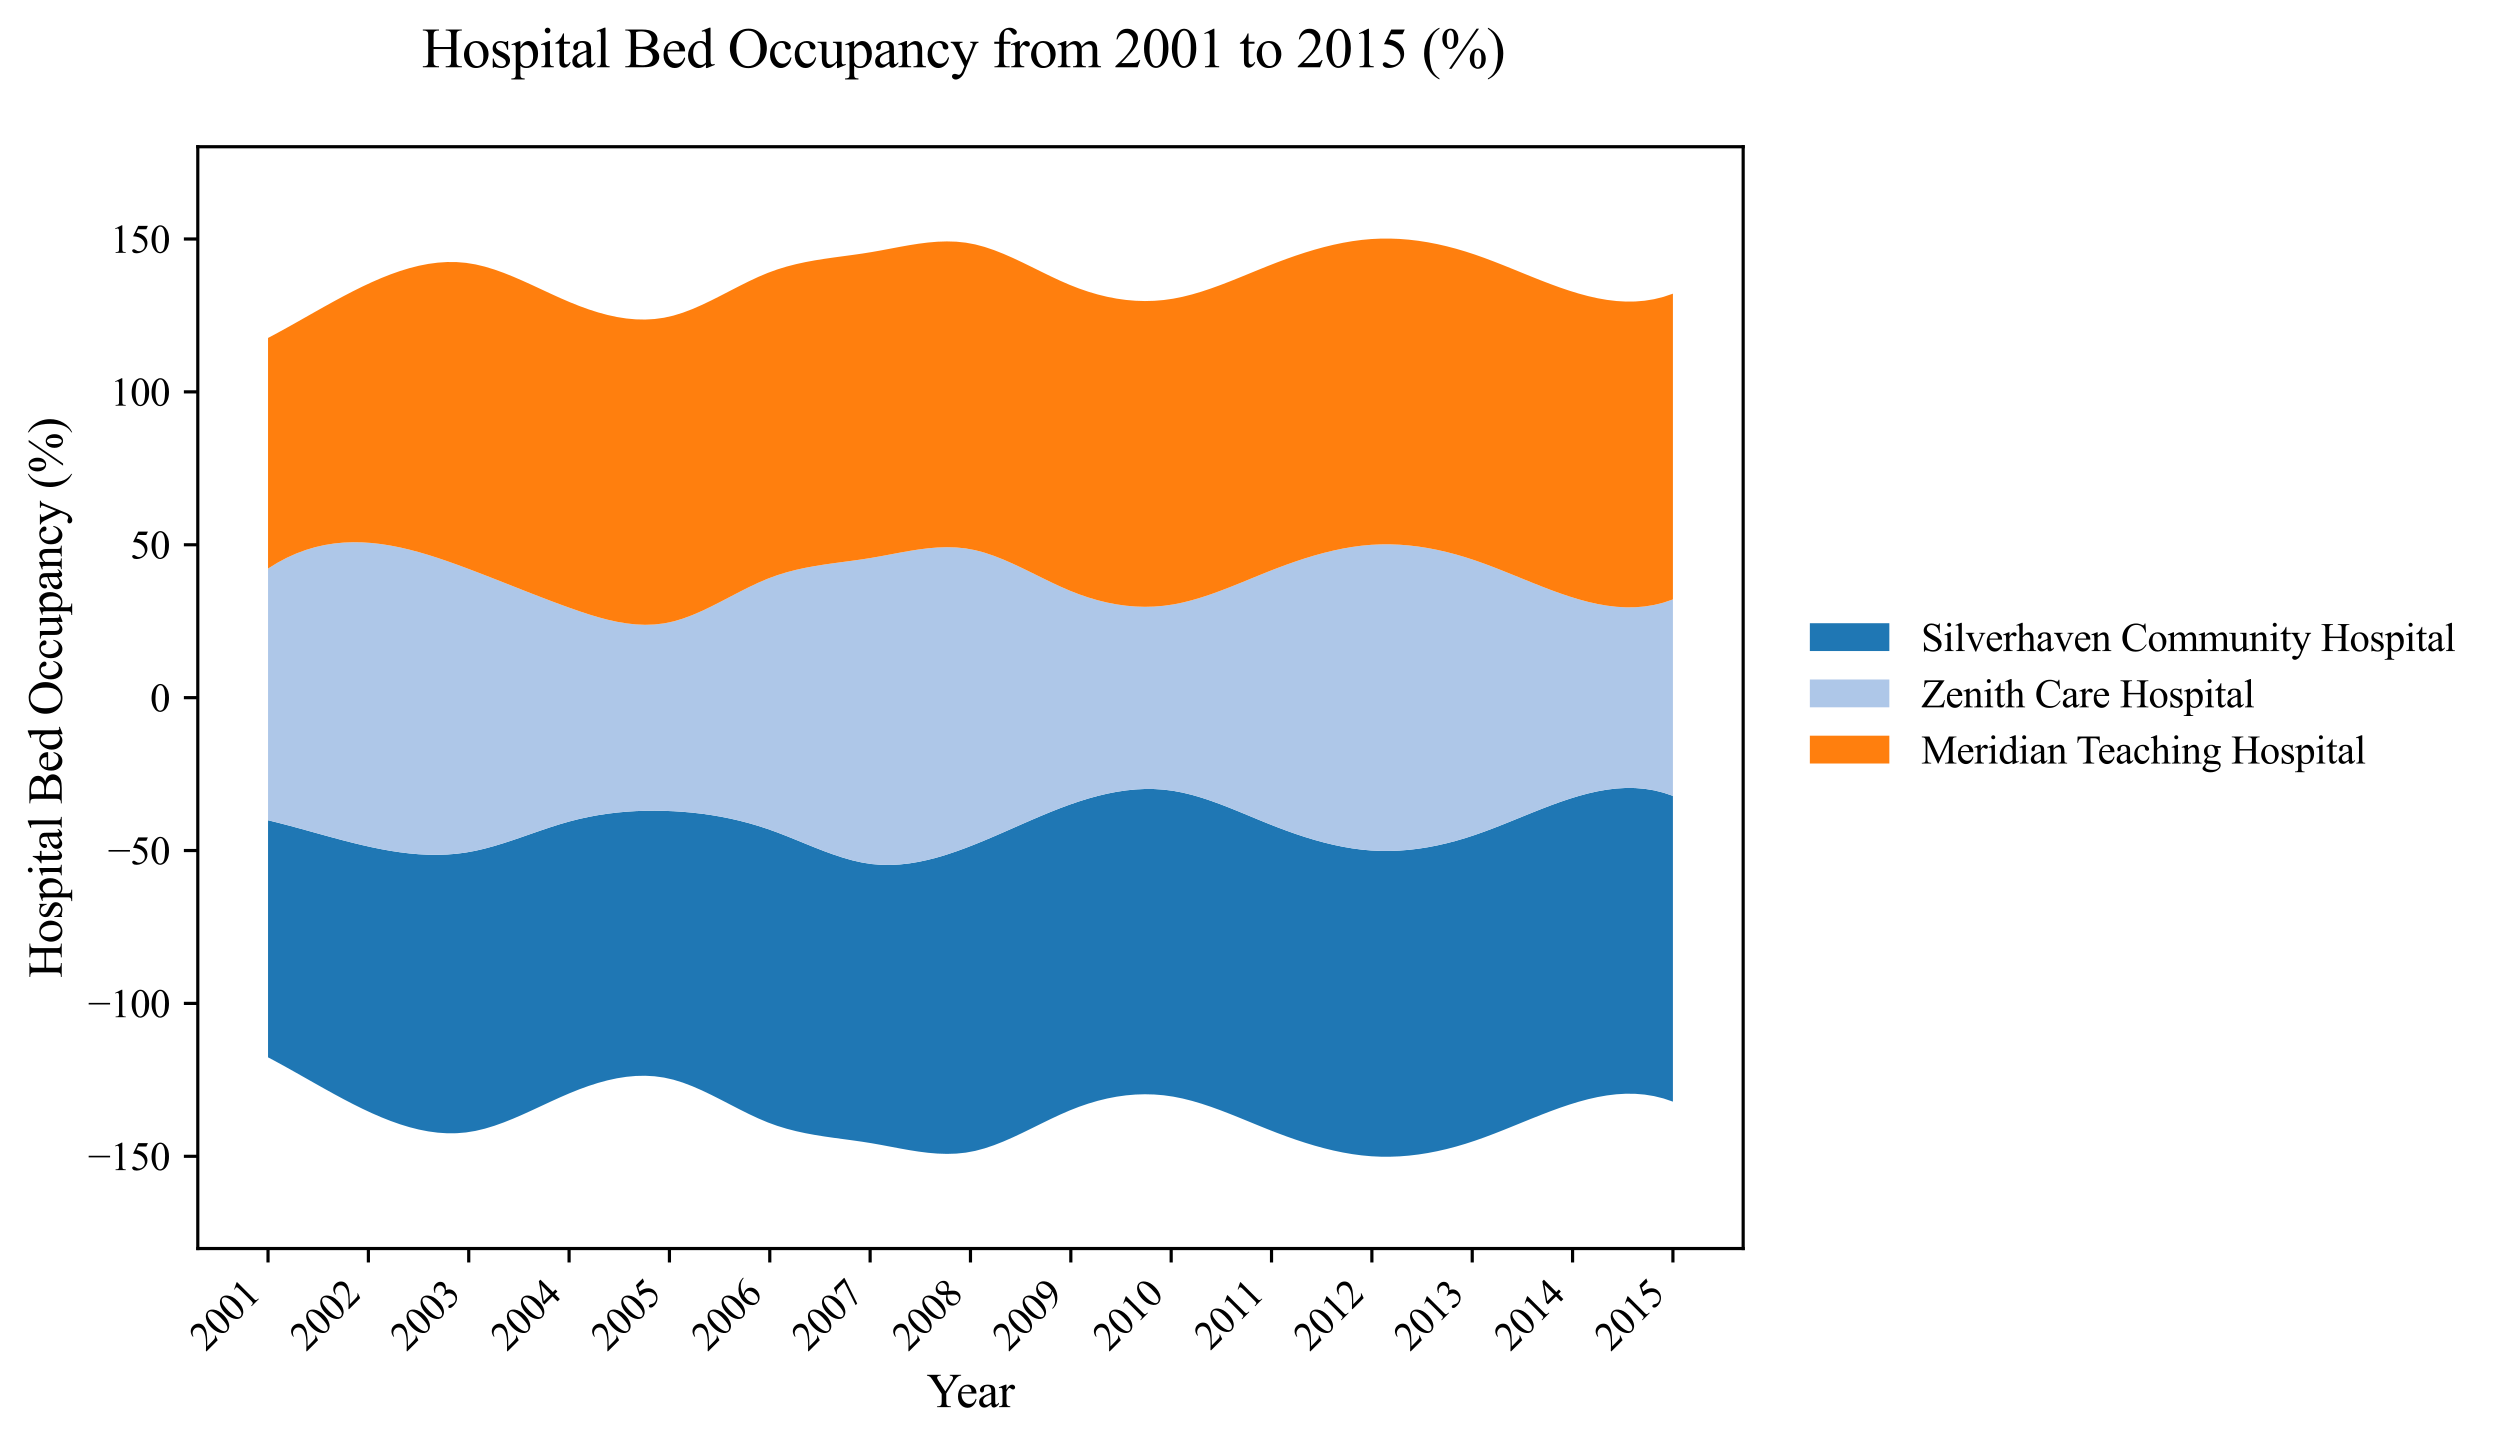 <?xml version="1.0" encoding="utf-8" standalone="no"?>
<!DOCTYPE svg PUBLIC "-//W3C//DTD SVG 1.1//EN"
  "http://www.w3.org/Graphics/SVG/1.1/DTD/svg11.dtd">
<svg xmlns:xlink="http://www.w3.org/1999/xlink" width="628.971pt" height="363.785pt" viewBox="0 0 628.971 363.785" xmlns="http://www.w3.org/2000/svg" version="1.1">
 <defs>
  <style type="text/css">*{stroke-linejoin: round; stroke-linecap: butt}</style>
 </defs>
 <g id="figure_1">
  <g id="patch_1">
   <path d="M 0 363.785 
L 628.971 363.785 
L 628.971 0 
L 0 0 
z
" style="fill: #ffffff"/>
  </g>
  <g id="axes_1">
   <g id="patch_2">
    <path d="M 49.761 314.121 
L 438.561 314.121 
L 438.561 36.921 
L 49.761 36.921 
z
" style="fill: #ffffff"/>
   </g>
   <g id="PolyCollection_1">
    <path d="M 67.434 206.365 
L 67.434 266.014 
L 69.806 267.283 
L 72.178 268.587 
L 74.55 269.916 
L 76.922 271.257 
L 79.295 272.6 
L 81.667 273.933 
L 84.039 275.245 
L 86.411 276.523 
L 88.783 277.757 
L 91.155 278.935 
L 93.528 280.046 
L 95.9 281.077 
L 98.272 282.018 
L 100.644 282.857 
L 103.016 283.583 
L 105.389 284.183 
L 107.761 284.647 
L 110.133 284.964 
L 112.505 285.121 
L 114.877 285.107 
L 117.249 284.91 
L 119.622 284.523 
L 121.994 283.956 
L 124.366 283.236 
L 126.738 282.388 
L 129.11 281.438 
L 131.482 280.412 
L 133.855 279.334 
L 136.227 278.231 
L 138.599 277.128 
L 140.971 276.051 
L 143.343 275.025 
L 145.716 274.073 
L 148.088 273.21 
L 150.46 272.45 
L 152.832 271.805 
L 155.204 271.289 
L 157.576 270.916 
L 159.949 270.697 
L 162.321 270.648 
L 164.693 270.78 
L 167.065 271.108 
L 169.437 271.643 
L 171.81 272.378 
L 174.182 273.281 
L 176.554 274.315 
L 178.926 275.448 
L 181.298 276.645 
L 183.67 277.871 
L 186.043 279.092 
L 188.415 280.275 
L 190.787 281.383 
L 193.159 282.384 
L 195.531 283.246 
L 197.903 283.974 
L 200.276 284.587 
L 202.648 285.103 
L 205.02 285.541 
L 207.392 285.922 
L 209.764 286.263 
L 212.137 286.584 
L 214.509 286.904 
L 216.881 287.243 
L 219.253 287.618 
L 221.625 288.039 
L 223.997 288.486 
L 226.37 288.933 
L 228.742 289.355 
L 231.114 289.729 
L 233.486 290.028 
L 235.858 290.229 
L 238.23 290.306 
L 240.603 290.235 
L 242.975 289.991 
L 245.347 289.55 
L 247.719 288.915 
L 250.091 288.115 
L 252.464 287.181 
L 254.836 286.141 
L 257.208 285.027 
L 259.58 283.869 
L 261.952 282.697 
L 264.324 281.54 
L 266.697 280.43 
L 269.069 279.397 
L 271.441 278.467 
L 273.813 277.651 
L 276.185 276.952 
L 278.558 276.371 
L 280.93 275.913 
L 283.302 275.581 
L 285.674 275.376 
L 288.046 275.303 
L 290.418 275.364 
L 292.791 275.561 
L 295.163 275.899 
L 297.535 276.374 
L 299.907 276.971 
L 302.279 277.672 
L 304.651 278.461 
L 307.024 279.32 
L 309.396 280.233 
L 311.768 281.183 
L 314.14 282.153 
L 316.512 283.125 
L 318.885 284.083 
L 321.257 285.01 
L 323.629 285.894 
L 326.001 286.73 
L 328.373 287.511 
L 330.745 288.231 
L 333.118 288.882 
L 335.49 289.46 
L 337.862 289.957 
L 340.234 290.367 
L 342.606 290.683 
L 344.979 290.9 
L 347.351 291.013 
L 349.723 291.021 
L 352.095 290.93 
L 354.467 290.742 
L 356.839 290.46 
L 359.212 290.088 
L 361.584 289.629 
L 363.956 289.087 
L 366.328 288.464 
L 368.7 287.764 
L 371.072 286.991 
L 373.445 286.152 
L 375.817 285.259 
L 378.189 284.328 
L 380.561 283.372 
L 382.933 282.406 
L 385.306 281.444 
L 387.678 280.5 
L 390.05 279.588 
L 392.422 278.723 
L 394.794 277.919 
L 397.166 277.19 
L 399.539 276.551 
L 401.911 276.015 
L 404.283 275.596 
L 406.655 275.31 
L 409.027 275.17 
L 411.399 275.191 
L 413.772 275.386 
L 416.144 275.77 
L 418.516 276.357 
L 420.888 277.161 
L 420.888 200.234 
L 420.888 200.234 
L 418.516 199.429 
L 416.144 198.841 
L 413.772 198.457 
L 411.399 198.262 
L 409.027 198.242 
L 406.655 198.382 
L 404.283 198.668 
L 401.911 199.087 
L 399.539 199.623 
L 397.166 200.263 
L 394.794 200.992 
L 392.422 201.797 
L 390.05 202.662 
L 387.678 203.574 
L 385.306 204.518 
L 382.933 205.48 
L 380.561 206.446 
L 378.189 207.402 
L 375.817 208.333 
L 373.445 209.225 
L 371.072 210.064 
L 368.7 210.837 
L 366.328 211.535 
L 363.956 212.157 
L 361.584 212.699 
L 359.212 213.157 
L 356.839 213.528 
L 354.467 213.81 
L 352.095 213.998 
L 349.723 214.091 
L 347.351 214.083 
L 344.979 213.973 
L 342.606 213.759 
L 340.234 213.446 
L 337.862 213.039 
L 335.49 212.546 
L 333.118 211.97 
L 330.745 211.32 
L 328.373 210.601 
L 326.001 209.818 
L 323.629 208.978 
L 321.257 208.087 
L 318.885 207.151 
L 316.512 206.182 
L 314.14 205.197 
L 311.768 204.215 
L 309.396 203.255 
L 307.024 202.334 
L 304.651 201.471 
L 302.279 200.684 
L 299.907 199.992 
L 297.535 199.413 
L 295.163 198.965 
L 292.791 198.665 
L 290.418 198.512 
L 288.046 198.498 
L 285.674 198.616 
L 283.302 198.858 
L 280.93 199.215 
L 278.558 199.679 
L 276.185 200.243 
L 273.813 200.898 
L 271.441 201.637 
L 269.069 202.451 
L 266.697 203.332 
L 264.324 204.269 
L 261.952 205.25 
L 259.58 206.263 
L 257.208 207.299 
L 254.836 208.344 
L 252.464 209.389 
L 250.091 210.42 
L 247.719 211.428 
L 245.347 212.4 
L 242.975 213.325 
L 240.603 214.192 
L 238.23 214.989 
L 235.858 215.703 
L 233.486 216.322 
L 231.114 216.834 
L 228.742 217.228 
L 226.37 217.492 
L 223.997 217.613 
L 221.625 217.579 
L 219.253 217.378 
L 216.881 217.002 
L 214.509 216.468 
L 212.137 215.798 
L 209.764 215.019 
L 207.392 214.155 
L 205.02 213.231 
L 202.648 212.271 
L 200.276 211.3 
L 197.903 210.343 
L 195.531 209.424 
L 193.159 208.569 
L 190.787 207.794 
L 188.415 207.099 
L 186.043 206.481 
L 183.67 205.937 
L 181.298 205.465 
L 178.926 205.062 
L 176.554 204.727 
L 174.182 204.455 
L 171.81 204.245 
L 169.437 204.093 
L 167.065 203.999 
L 164.693 203.961 
L 162.321 203.983 
L 159.949 204.067 
L 157.576 204.217 
L 155.204 204.435 
L 152.832 204.724 
L 150.46 205.086 
L 148.088 205.526 
L 145.716 206.045 
L 143.343 206.646 
L 140.971 207.329 
L 138.599 208.079 
L 136.227 208.875 
L 133.855 209.697 
L 131.482 210.525 
L 129.11 211.339 
L 126.738 212.117 
L 124.366 212.841 
L 121.994 213.49 
L 119.622 214.044 
L 117.249 214.482 
L 114.877 214.794 
L 112.505 214.986 
L 110.133 215.066 
L 107.761 215.042 
L 105.389 214.921 
L 103.016 214.713 
L 100.644 214.424 
L 98.272 214.063 
L 95.9 213.637 
L 93.528 213.154 
L 91.155 212.623 
L 88.783 212.05 
L 86.411 211.445 
L 84.039 210.815 
L 81.667 210.167 
L 79.295 209.511 
L 76.922 208.853 
L 74.55 208.201 
L 72.178 207.564 
L 69.806 206.95 
L 67.434 206.365 
z
" clip-path="url(#p9a928aef68)" style="fill: #1f77b4"/>
   </g>
   <g id="PolyCollection_2">
    <path d="M 67.434 143.046 
L 67.434 206.365 
L 69.806 206.95 
L 72.178 207.564 
L 74.55 208.201 
L 76.922 208.853 
L 79.295 209.511 
L 81.667 210.167 
L 84.039 210.815 
L 86.411 211.445 
L 88.783 212.05 
L 91.155 212.623 
L 93.528 213.154 
L 95.9 213.637 
L 98.272 214.063 
L 100.644 214.424 
L 103.016 214.713 
L 105.389 214.921 
L 107.761 215.042 
L 110.133 215.066 
L 112.505 214.986 
L 114.877 214.794 
L 117.249 214.482 
L 119.622 214.044 
L 121.994 213.49 
L 124.366 212.841 
L 126.738 212.117 
L 129.11 211.339 
L 131.482 210.525 
L 133.855 209.697 
L 136.227 208.875 
L 138.599 208.079 
L 140.971 207.329 
L 143.343 206.646 
L 145.716 206.045 
L 148.088 205.526 
L 150.46 205.086 
L 152.832 204.724 
L 155.204 204.435 
L 157.576 204.217 
L 159.949 204.067 
L 162.321 203.983 
L 164.693 203.961 
L 167.065 203.999 
L 169.437 204.093 
L 171.81 204.245 
L 174.182 204.455 
L 176.554 204.727 
L 178.926 205.062 
L 181.298 205.465 
L 183.67 205.937 
L 186.043 206.481 
L 188.415 207.099 
L 190.787 207.794 
L 193.159 208.569 
L 195.531 209.424 
L 197.903 210.343 
L 200.276 211.3 
L 202.648 212.271 
L 205.02 213.231 
L 207.392 214.155 
L 209.764 215.019 
L 212.137 215.798 
L 214.509 216.468 
L 216.881 217.002 
L 219.253 217.378 
L 221.625 217.579 
L 223.997 217.613 
L 226.37 217.492 
L 228.742 217.228 
L 231.114 216.834 
L 233.486 216.322 
L 235.858 215.703 
L 238.23 214.989 
L 240.603 214.192 
L 242.975 213.325 
L 245.347 212.4 
L 247.719 211.428 
L 250.091 210.42 
L 252.464 209.389 
L 254.836 208.344 
L 257.208 207.299 
L 259.58 206.263 
L 261.952 205.25 
L 264.324 204.269 
L 266.697 203.332 
L 269.069 202.451 
L 271.441 201.637 
L 273.813 200.898 
L 276.185 200.243 
L 278.558 199.679 
L 280.93 199.215 
L 283.302 198.858 
L 285.674 198.616 
L 288.046 198.498 
L 290.418 198.512 
L 292.791 198.665 
L 295.163 198.965 
L 297.535 199.413 
L 299.907 199.992 
L 302.279 200.684 
L 304.651 201.471 
L 307.024 202.334 
L 309.396 203.255 
L 311.768 204.215 
L 314.14 205.197 
L 316.512 206.182 
L 318.885 207.151 
L 321.257 208.087 
L 323.629 208.978 
L 326.001 209.818 
L 328.373 210.601 
L 330.745 211.32 
L 333.118 211.97 
L 335.49 212.546 
L 337.862 213.039 
L 340.234 213.446 
L 342.606 213.759 
L 344.979 213.973 
L 347.351 214.083 
L 349.723 214.091 
L 352.095 213.998 
L 354.467 213.81 
L 356.839 213.528 
L 359.212 213.157 
L 361.584 212.699 
L 363.956 212.157 
L 366.328 211.535 
L 368.7 210.837 
L 371.072 210.064 
L 373.445 209.225 
L 375.817 208.333 
L 378.189 207.402 
L 380.561 206.446 
L 382.933 205.48 
L 385.306 204.518 
L 387.678 203.574 
L 390.05 202.662 
L 392.422 201.797 
L 394.794 200.992 
L 397.166 200.263 
L 399.539 199.623 
L 401.911 199.087 
L 404.283 198.668 
L 406.655 198.382 
L 409.027 198.242 
L 411.399 198.262 
L 413.772 198.457 
L 416.144 198.841 
L 418.516 199.429 
L 420.888 200.234 
L 420.888 150.808 
L 420.888 150.808 
L 418.516 151.613 
L 416.144 152.2 
L 413.772 152.584 
L 411.399 152.779 
L 409.027 152.799 
L 406.655 152.659 
L 404.283 152.373 
L 401.911 151.955 
L 399.539 151.419 
L 397.166 150.779 
L 394.794 150.05 
L 392.422 149.246 
L 390.05 148.381 
L 387.678 147.47 
L 385.306 146.526 
L 382.933 145.564 
L 380.561 144.598 
L 378.189 143.642 
L 375.817 142.711 
L 373.445 141.818 
L 371.072 140.978 
L 368.7 140.205 
L 366.328 139.506 
L 363.956 138.883 
L 361.584 138.341 
L 359.212 137.882 
L 356.839 137.51 
L 354.467 137.228 
L 352.095 137.04 
L 349.723 136.948 
L 347.351 136.957 
L 344.979 137.069 
L 342.606 137.286 
L 340.234 137.603 
L 337.862 138.013 
L 335.49 138.51 
L 333.118 139.087 
L 330.745 139.739 
L 328.373 140.459 
L 326.001 141.239 
L 323.629 142.075 
L 321.257 142.96 
L 318.885 143.887 
L 316.512 144.845 
L 314.14 145.817 
L 311.768 146.786 
L 309.396 147.736 
L 307.024 148.649 
L 304.651 149.509 
L 302.279 150.298 
L 299.907 150.999 
L 297.535 151.595 
L 295.163 152.07 
L 292.791 152.408 
L 290.418 152.606 
L 288.046 152.667 
L 285.674 152.594 
L 283.302 152.389 
L 280.93 152.057 
L 278.558 151.599 
L 276.185 151.018 
L 273.813 150.319 
L 271.441 149.502 
L 269.069 148.572 
L 266.697 147.539 
L 264.324 146.429 
L 261.952 145.272 
L 259.58 144.1 
L 257.208 142.941 
L 254.836 141.827 
L 252.464 140.788 
L 250.091 139.853 
L 247.719 139.053 
L 245.347 138.419 
L 242.975 137.979 
L 240.603 137.736 
L 238.23 137.666 
L 235.858 137.744 
L 233.486 137.946 
L 231.114 138.246 
L 228.742 138.619 
L 226.37 139.042 
L 223.997 139.488 
L 221.625 139.933 
L 219.253 140.352 
L 216.881 140.724 
L 214.509 141.059 
L 212.137 141.375 
L 209.764 141.693 
L 207.392 142.031 
L 205.02 142.41 
L 202.648 142.848 
L 200.276 143.365 
L 197.903 143.982 
L 195.531 144.716 
L 193.159 145.588 
L 190.787 146.601 
L 188.415 147.724 
L 186.043 148.92 
L 183.67 150.154 
L 181.298 151.39 
L 178.926 152.592 
L 176.554 153.724 
L 174.182 154.75 
L 171.81 155.635 
L 169.437 156.342 
L 167.065 156.837 
L 164.693 157.115 
L 162.321 157.195 
L 159.949 157.094 
L 157.576 156.831 
L 155.204 156.427 
L 152.832 155.899 
L 150.46 155.267 
L 148.088 154.55 
L 145.716 153.766 
L 143.343 152.935 
L 140.971 152.073 
L 138.599 151.187 
L 136.227 150.283 
L 133.855 149.365 
L 131.482 148.436 
L 129.11 147.502 
L 126.738 146.566 
L 124.366 145.633 
L 121.994 144.708 
L 119.622 143.794 
L 117.249 142.896 
L 114.877 142.02 
L 112.505 141.175 
L 110.133 140.37 
L 107.761 139.613 
L 105.389 138.915 
L 103.016 138.284 
L 100.644 137.729 
L 98.272 137.26 
L 95.9 136.884 
L 93.528 136.613 
L 91.155 136.453 
L 88.783 136.416 
L 86.411 136.509 
L 84.039 136.741 
L 81.667 137.123 
L 79.295 137.662 
L 76.922 138.369 
L 74.55 139.252 
L 72.178 140.319 
L 69.806 141.581 
L 67.434 143.046 
z
" clip-path="url(#p9a928aef68)" style="fill: #aec7e8"/>
   </g>
   <g id="PolyCollection_3">
    <path d="M 67.434 85.028 
L 67.434 143.046 
L 69.806 141.581 
L 72.178 140.319 
L 74.55 139.252 
L 76.922 138.369 
L 79.295 137.662 
L 81.667 137.123 
L 84.039 136.741 
L 86.411 136.509 
L 88.783 136.416 
L 91.155 136.453 
L 93.528 136.613 
L 95.9 136.884 
L 98.272 137.26 
L 100.644 137.729 
L 103.016 138.284 
L 105.389 138.915 
L 107.761 139.613 
L 110.133 140.37 
L 112.505 141.175 
L 114.877 142.02 
L 117.249 142.896 
L 119.622 143.794 
L 121.994 144.708 
L 124.366 145.633 
L 126.738 146.566 
L 129.11 147.502 
L 131.482 148.436 
L 133.855 149.365 
L 136.227 150.283 
L 138.599 151.187 
L 140.971 152.073 
L 143.343 152.935 
L 145.716 153.766 
L 148.088 154.55 
L 150.46 155.267 
L 152.832 155.899 
L 155.204 156.427 
L 157.576 156.831 
L 159.949 157.094 
L 162.321 157.195 
L 164.693 157.115 
L 167.065 156.837 
L 169.437 156.342 
L 171.81 155.635 
L 174.182 154.75 
L 176.554 153.724 
L 178.926 152.592 
L 181.298 151.39 
L 183.67 150.154 
L 186.043 148.92 
L 188.415 147.724 
L 190.787 146.601 
L 193.159 145.588 
L 195.531 144.716 
L 197.903 143.982 
L 200.276 143.365 
L 202.648 142.848 
L 205.02 142.41 
L 207.392 142.031 
L 209.764 141.693 
L 212.137 141.375 
L 214.509 141.059 
L 216.881 140.724 
L 219.253 140.352 
L 221.625 139.933 
L 223.997 139.488 
L 226.37 139.042 
L 228.742 138.619 
L 231.114 138.246 
L 233.486 137.946 
L 235.858 137.744 
L 238.23 137.666 
L 240.603 137.736 
L 242.975 137.979 
L 245.347 138.419 
L 247.719 139.053 
L 250.091 139.853 
L 252.464 140.788 
L 254.836 141.827 
L 257.208 142.941 
L 259.58 144.1 
L 261.952 145.272 
L 264.324 146.429 
L 266.697 147.539 
L 269.069 148.572 
L 271.441 149.502 
L 273.813 150.319 
L 276.185 151.018 
L 278.558 151.599 
L 280.93 152.057 
L 283.302 152.389 
L 285.674 152.594 
L 288.046 152.667 
L 290.418 152.606 
L 292.791 152.408 
L 295.163 152.07 
L 297.535 151.595 
L 299.907 150.999 
L 302.279 150.298 
L 304.651 149.509 
L 307.024 148.649 
L 309.396 147.736 
L 311.768 146.786 
L 314.14 145.817 
L 316.512 144.845 
L 318.885 143.887 
L 321.257 142.96 
L 323.629 142.075 
L 326.001 141.239 
L 328.373 140.459 
L 330.745 139.739 
L 333.118 139.087 
L 335.49 138.51 
L 337.862 138.013 
L 340.234 137.603 
L 342.606 137.286 
L 344.979 137.069 
L 347.351 136.957 
L 349.723 136.948 
L 352.095 137.04 
L 354.467 137.228 
L 356.839 137.51 
L 359.212 137.882 
L 361.584 138.341 
L 363.956 138.883 
L 366.328 139.506 
L 368.7 140.205 
L 371.072 140.978 
L 373.445 141.818 
L 375.817 142.711 
L 378.189 143.642 
L 380.561 144.598 
L 382.933 145.564 
L 385.306 146.526 
L 387.678 147.47 
L 390.05 148.381 
L 392.422 149.246 
L 394.794 150.05 
L 397.166 150.779 
L 399.539 151.419 
L 401.911 151.955 
L 404.283 152.373 
L 406.655 152.659 
L 409.027 152.799 
L 411.399 152.779 
L 413.772 152.584 
L 416.144 152.2 
L 418.516 151.613 
L 420.888 150.808 
L 420.888 73.881 
L 420.888 73.881 
L 418.516 74.686 
L 416.144 75.273 
L 413.772 75.657 
L 411.399 75.852 
L 409.027 75.872 
L 406.655 75.732 
L 404.283 75.446 
L 401.911 75.028 
L 399.539 74.492 
L 397.166 73.852 
L 394.794 73.123 
L 392.422 72.319 
L 390.05 71.454 
L 387.678 70.543 
L 385.306 69.599 
L 382.933 68.637 
L 380.561 67.671 
L 378.189 66.715 
L 375.817 65.784 
L 373.445 64.891 
L 371.072 64.051 
L 368.7 63.278 
L 366.328 62.579 
L 363.956 61.956 
L 361.584 61.414 
L 359.212 60.955 
L 356.839 60.583 
L 354.467 60.301 
L 352.095 60.113 
L 349.723 60.021 
L 347.351 60.03 
L 344.979 60.142 
L 342.606 60.359 
L 340.234 60.676 
L 337.862 61.086 
L 335.49 61.583 
L 333.118 62.16 
L 330.745 62.812 
L 328.373 63.531 
L 326.001 64.312 
L 323.629 65.148 
L 321.257 66.033 
L 318.885 66.96 
L 316.512 67.918 
L 314.14 68.89 
L 311.768 69.859 
L 309.396 70.809 
L 307.024 71.722 
L 304.651 72.582 
L 302.279 73.371 
L 299.907 74.072 
L 297.535 74.668 
L 295.163 75.143 
L 292.791 75.481 
L 290.418 75.679 
L 288.046 75.74 
L 285.674 75.666 
L 283.302 75.462 
L 280.93 75.129 
L 278.558 74.671 
L 276.185 74.091 
L 273.813 73.391 
L 271.441 72.575 
L 269.069 71.645 
L 266.697 70.612 
L 264.324 69.502 
L 261.952 68.346 
L 259.58 67.174 
L 257.208 66.015 
L 254.836 64.901 
L 252.464 63.862 
L 250.091 62.927 
L 247.719 62.127 
L 245.347 61.492 
L 242.975 61.051 
L 240.603 60.807 
L 238.23 60.736 
L 235.858 60.813 
L 233.486 61.014 
L 231.114 61.314 
L 228.742 61.687 
L 226.37 62.11 
L 223.997 62.557 
L 221.625 63.003 
L 219.253 63.424 
L 216.881 63.8 
L 214.509 64.138 
L 212.137 64.458 
L 209.764 64.78 
L 207.392 65.121 
L 205.02 65.501 
L 202.648 65.94 
L 200.276 66.456 
L 197.903 67.068 
L 195.531 67.796 
L 193.159 68.659 
L 190.787 69.659 
L 188.415 70.768 
L 186.043 71.95 
L 183.67 73.171 
L 181.298 74.398 
L 178.926 75.594 
L 176.554 76.727 
L 174.182 77.762 
L 171.81 78.664 
L 169.437 79.399 
L 167.065 79.935 
L 164.693 80.262 
L 162.321 80.395 
L 159.949 80.345 
L 157.576 80.127 
L 155.204 79.753 
L 152.832 79.238 
L 150.46 78.593 
L 148.088 77.833 
L 145.716 76.97 
L 143.343 76.018 
L 140.971 74.992 
L 138.599 73.914 
L 136.227 72.811 
L 133.855 71.708 
L 131.482 70.631 
L 129.11 69.604 
L 126.738 68.654 
L 124.366 67.807 
L 121.994 67.087 
L 119.622 66.52 
L 117.249 66.132 
L 114.877 65.936 
L 112.505 65.922 
L 110.133 66.079 
L 107.761 66.395 
L 105.389 66.859 
L 103.016 67.46 
L 100.644 68.185 
L 98.272 69.025 
L 95.9 69.965 
L 93.528 70.997 
L 91.155 72.107 
L 88.783 73.285 
L 86.411 74.519 
L 84.039 75.798 
L 81.667 77.109 
L 79.295 78.442 
L 76.922 79.785 
L 74.55 81.127 
L 72.178 82.455 
L 69.806 83.76 
L 67.434 85.028 
z
" clip-path="url(#p9a928aef68)" style="fill: #ff7f0e"/>
   </g>
   <g id="matplotlib.axis_1">
    <g id="xtick_1">
     <g id="line2d_1">
      <defs>
       <path id="m39c6777518" d="M 0 0 
L 0 3.5 
" style="stroke: #000000; stroke-width: 0.8"/>
      </defs>
      <g>
       <use xlink:href="#m39c6777518" x="67.434" y="314.121" style="stroke: #000000; stroke-width: 0.8"/>
      </g>
     </g>
     <g id="text_1">
      <!-- 2001 -->
      <g transform="translate(51.779 340.173) rotate(-45) scale(0.1 -0.1)">
       <defs>
        <path id="TimesNewRomanPSMT-32" d="M 2934 816 
L 2638 0 
L 138 0 
L 138 116 
Q 1241 1122 1691 1759 
Q 2141 2397 2141 2925 
Q 2141 3328 1894 3587 
Q 1647 3847 1303 3847 
Q 991 3847 742 3664 
Q 494 3481 375 3128 
L 259 3128 
Q 338 3706 661 4015 
Q 984 4325 1469 4325 
Q 1984 4325 2329 3994 
Q 2675 3663 2675 3213 
Q 2675 2891 2525 2569 
Q 2294 2063 1775 1497 
Q 997 647 803 472 
L 1909 472 
Q 2247 472 2383 497 
Q 2519 522 2628 598 
Q 2738 675 2819 816 
L 2934 816 
z
" transform="scale(0.016)"/>
        <path id="TimesNewRomanPSMT-30" d="M 231 2094 
Q 231 2819 450 3342 
Q 669 3866 1031 4122 
Q 1313 4325 1613 4325 
Q 2100 4325 2488 3828 
Q 2972 3213 2972 2159 
Q 2972 1422 2759 906 
Q 2547 391 2217 158 
Q 1888 -75 1581 -75 
Q 975 -75 572 641 
Q 231 1244 231 2094 
z
M 844 2016 
Q 844 1141 1059 588 
Q 1238 122 1591 122 
Q 1759 122 1940 273 
Q 2122 425 2216 781 
Q 2359 1319 2359 2297 
Q 2359 3022 2209 3506 
Q 2097 3866 1919 4016 
Q 1791 4119 1609 4119 
Q 1397 4119 1231 3928 
Q 1006 3669 925 3112 
Q 844 2556 844 2016 
z
" transform="scale(0.016)"/>
        <path id="TimesNewRomanPSMT-31" d="M 750 3822 
L 1781 4325 
L 1884 4325 
L 1884 747 
Q 1884 391 1914 303 
Q 1944 216 2037 169 
Q 2131 122 2419 116 
L 2419 0 
L 825 0 
L 825 116 
Q 1125 122 1212 167 
Q 1300 213 1334 289 
Q 1369 366 1369 747 
L 1369 3034 
Q 1369 3497 1338 3628 
Q 1316 3728 1258 3775 
Q 1200 3822 1119 3822 
Q 1003 3822 797 3725 
L 750 3822 
z
" transform="scale(0.016)"/>
       </defs>
       <use xlink:href="#TimesNewRomanPSMT-32"/>
       <use xlink:href="#TimesNewRomanPSMT-30" x="50"/>
       <use xlink:href="#TimesNewRomanPSMT-30" x="100"/>
       <use xlink:href="#TimesNewRomanPSMT-31" x="150"/>
      </g>
     </g>
    </g>
    <g id="xtick_2">
     <g id="line2d_2">
      <g>
       <use xlink:href="#m39c6777518" x="92.68" y="314.121" style="stroke: #000000; stroke-width: 0.8"/>
      </g>
     </g>
     <g id="text_2">
      <!-- 2002 -->
      <g transform="translate(77.026 340.173) rotate(-45) scale(0.1 -0.1)">
       <use xlink:href="#TimesNewRomanPSMT-32"/>
       <use xlink:href="#TimesNewRomanPSMT-30" x="50"/>
       <use xlink:href="#TimesNewRomanPSMT-30" x="100"/>
       <use xlink:href="#TimesNewRomanPSMT-32" x="150"/>
      </g>
     </g>
    </g>
    <g id="xtick_3">
     <g id="line2d_3">
      <g>
       <use xlink:href="#m39c6777518" x="117.927" y="314.121" style="stroke: #000000; stroke-width: 0.8"/>
      </g>
     </g>
     <g id="text_3">
      <!-- 2003 -->
      <g transform="translate(102.272 340.173) rotate(-45) scale(0.1 -0.1)">
       <defs>
        <path id="TimesNewRomanPSMT-33" d="M 325 3431 
Q 506 3859 782 4092 
Q 1059 4325 1472 4325 
Q 1981 4325 2253 3994 
Q 2459 3747 2459 3466 
Q 2459 3003 1878 2509 
Q 2269 2356 2469 2072 
Q 2669 1788 2669 1403 
Q 2669 853 2319 450 
Q 1863 -75 997 -75 
Q 569 -75 414 31 
Q 259 138 259 259 
Q 259 350 332 419 
Q 406 488 509 488 
Q 588 488 669 463 
Q 722 447 909 348 
Q 1097 250 1169 231 
Q 1284 197 1416 197 
Q 1734 197 1970 444 
Q 2206 691 2206 1028 
Q 2206 1275 2097 1509 
Q 2016 1684 1919 1775 
Q 1784 1900 1550 2001 
Q 1316 2103 1072 2103 
L 972 2103 
L 972 2197 
Q 1219 2228 1467 2375 
Q 1716 2522 1828 2728 
Q 1941 2934 1941 3181 
Q 1941 3503 1739 3701 
Q 1538 3900 1238 3900 
Q 753 3900 428 3381 
L 325 3431 
z
" transform="scale(0.016)"/>
       </defs>
       <use xlink:href="#TimesNewRomanPSMT-32"/>
       <use xlink:href="#TimesNewRomanPSMT-30" x="50"/>
       <use xlink:href="#TimesNewRomanPSMT-30" x="100"/>
       <use xlink:href="#TimesNewRomanPSMT-33" x="150"/>
      </g>
     </g>
    </g>
    <g id="xtick_4">
     <g id="line2d_4">
      <g>
       <use xlink:href="#m39c6777518" x="143.174" y="314.121" style="stroke: #000000; stroke-width: 0.8"/>
      </g>
     </g>
     <g id="text_4">
      <!-- 2004 -->
      <g transform="translate(127.519 340.173) rotate(-45) scale(0.1 -0.1)">
       <defs>
        <path id="TimesNewRomanPSMT-34" d="M 2978 1563 
L 2978 1119 
L 2409 1119 
L 2409 0 
L 1894 0 
L 1894 1119 
L 100 1119 
L 100 1519 
L 2066 4325 
L 2409 4325 
L 2409 1563 
L 2978 1563 
z
M 1894 1563 
L 1894 3666 
L 406 1563 
L 1894 1563 
z
" transform="scale(0.016)"/>
       </defs>
       <use xlink:href="#TimesNewRomanPSMT-32"/>
       <use xlink:href="#TimesNewRomanPSMT-30" x="50"/>
       <use xlink:href="#TimesNewRomanPSMT-30" x="100"/>
       <use xlink:href="#TimesNewRomanPSMT-34" x="150"/>
      </g>
     </g>
    </g>
    <g id="xtick_5">
     <g id="line2d_5">
      <g>
       <use xlink:href="#m39c6777518" x="168.421" y="314.121" style="stroke: #000000; stroke-width: 0.8"/>
      </g>
     </g>
     <g id="text_5">
      <!-- 2005 -->
      <g transform="translate(152.766 340.173) rotate(-45) scale(0.1 -0.1)">
       <defs>
        <path id="TimesNewRomanPSMT-35" d="M 2778 4238 
L 2534 3706 
L 1259 3706 
L 981 3138 
Q 1809 3016 2294 2522 
Q 2709 2097 2709 1522 
Q 2709 1188 2573 903 
Q 2438 619 2231 419 
Q 2025 219 1772 97 
Q 1413 -75 1034 -75 
Q 653 -75 479 54 
Q 306 184 306 341 
Q 306 428 378 495 
Q 450 563 559 563 
Q 641 563 702 538 
Q 763 513 909 409 
Q 1144 247 1384 247 
Q 1750 247 2026 523 
Q 2303 800 2303 1197 
Q 2303 1581 2056 1914 
Q 1809 2247 1375 2428 
Q 1034 2569 447 2591 
L 1259 4238 
L 2778 4238 
z
" transform="scale(0.016)"/>
       </defs>
       <use xlink:href="#TimesNewRomanPSMT-32"/>
       <use xlink:href="#TimesNewRomanPSMT-30" x="50"/>
       <use xlink:href="#TimesNewRomanPSMT-30" x="100"/>
       <use xlink:href="#TimesNewRomanPSMT-35" x="150"/>
      </g>
     </g>
    </g>
    <g id="xtick_6">
     <g id="line2d_6">
      <g>
       <use xlink:href="#m39c6777518" x="193.667" y="314.121" style="stroke: #000000; stroke-width: 0.8"/>
      </g>
     </g>
     <g id="text_6">
      <!-- 2006 -->
      <g transform="translate(178.013 340.173) rotate(-45) scale(0.1 -0.1)">
       <defs>
        <path id="TimesNewRomanPSMT-36" d="M 2869 4325 
L 2869 4209 
Q 2456 4169 2195 4045 
Q 1934 3922 1679 3669 
Q 1425 3416 1258 3105 
Q 1091 2794 978 2366 
Q 1428 2675 1881 2675 
Q 2316 2675 2634 2325 
Q 2953 1975 2953 1425 
Q 2953 894 2631 456 
Q 2244 -75 1606 -75 
Q 1172 -75 869 213 
Q 275 772 275 1663 
Q 275 2231 503 2743 
Q 731 3256 1154 3653 
Q 1578 4050 1965 4187 
Q 2353 4325 2688 4325 
L 2869 4325 
z
M 925 2138 
Q 869 1716 869 1456 
Q 869 1156 980 804 
Q 1091 453 1309 247 
Q 1469 100 1697 100 
Q 1969 100 2183 356 
Q 2397 613 2397 1088 
Q 2397 1622 2184 2012 
Q 1972 2403 1581 2403 
Q 1463 2403 1327 2353 
Q 1191 2303 925 2138 
z
" transform="scale(0.016)"/>
       </defs>
       <use xlink:href="#TimesNewRomanPSMT-32"/>
       <use xlink:href="#TimesNewRomanPSMT-30" x="50"/>
       <use xlink:href="#TimesNewRomanPSMT-30" x="100"/>
       <use xlink:href="#TimesNewRomanPSMT-36" x="150"/>
      </g>
     </g>
    </g>
    <g id="xtick_7">
     <g id="line2d_7">
      <g>
       <use xlink:href="#m39c6777518" x="218.914" y="314.121" style="stroke: #000000; stroke-width: 0.8"/>
      </g>
     </g>
     <g id="text_7">
      <!-- 2007 -->
      <g transform="translate(203.26 340.173) rotate(-45) scale(0.1 -0.1)">
       <defs>
        <path id="TimesNewRomanPSMT-37" d="M 644 4238 
L 2916 4238 
L 2916 4119 
L 1503 -88 
L 1153 -88 
L 2419 3728 
L 1253 3728 
Q 900 3728 750 3644 
Q 488 3500 328 3200 
L 238 3234 
L 644 4238 
z
" transform="scale(0.016)"/>
       </defs>
       <use xlink:href="#TimesNewRomanPSMT-32"/>
       <use xlink:href="#TimesNewRomanPSMT-30" x="50"/>
       <use xlink:href="#TimesNewRomanPSMT-30" x="100"/>
       <use xlink:href="#TimesNewRomanPSMT-37" x="150"/>
      </g>
     </g>
    </g>
    <g id="xtick_8">
     <g id="line2d_8">
      <g>
       <use xlink:href="#m39c6777518" x="244.161" y="314.121" style="stroke: #000000; stroke-width: 0.8"/>
      </g>
     </g>
     <g id="text_8">
      <!-- 2008 -->
      <g transform="translate(228.506 340.173) rotate(-45) scale(0.1 -0.1)">
       <defs>
        <path id="TimesNewRomanPSMT-38" d="M 1228 2134 
Q 725 2547 579 2797 
Q 434 3047 434 3316 
Q 434 3728 753 4026 
Q 1072 4325 1600 4325 
Q 2113 4325 2425 4047 
Q 2738 3769 2738 3413 
Q 2738 3175 2569 2928 
Q 2400 2681 1866 2347 
Q 2416 1922 2594 1678 
Q 2831 1359 2831 1006 
Q 2831 559 2490 242 
Q 2150 -75 1597 -75 
Q 994 -75 656 303 
Q 388 606 388 966 
Q 388 1247 577 1523 
Q 766 1800 1228 2134 
z
M 1719 2469 
Q 2094 2806 2194 3001 
Q 2294 3197 2294 3444 
Q 2294 3772 2109 3958 
Q 1925 4144 1606 4144 
Q 1288 4144 1088 3959 
Q 888 3775 888 3528 
Q 888 3366 970 3203 
Q 1053 3041 1206 2894 
L 1719 2469 
z
M 1375 2016 
Q 1116 1797 991 1539 
Q 866 1281 866 981 
Q 866 578 1086 336 
Q 1306 94 1647 94 
Q 1984 94 2187 284 
Q 2391 475 2391 747 
Q 2391 972 2272 1150 
Q 2050 1481 1375 2016 
z
" transform="scale(0.016)"/>
       </defs>
       <use xlink:href="#TimesNewRomanPSMT-32"/>
       <use xlink:href="#TimesNewRomanPSMT-30" x="50"/>
       <use xlink:href="#TimesNewRomanPSMT-30" x="100"/>
       <use xlink:href="#TimesNewRomanPSMT-38" x="150"/>
      </g>
     </g>
    </g>
    <g id="xtick_9">
     <g id="line2d_9">
      <g>
       <use xlink:href="#m39c6777518" x="269.408" y="314.121" style="stroke: #000000; stroke-width: 0.8"/>
      </g>
     </g>
     <g id="text_9">
      <!-- 2009 -->
      <g transform="translate(253.753 340.173) rotate(-45) scale(0.1 -0.1)">
       <defs>
        <path id="TimesNewRomanPSMT-39" d="M 338 -88 
L 338 28 
Q 744 34 1094 217 
Q 1444 400 1770 856 
Q 2097 1313 2225 1859 
Q 1734 1544 1338 1544 
Q 891 1544 572 1889 
Q 253 2234 253 2806 
Q 253 3363 572 3797 
Q 956 4325 1575 4325 
Q 2097 4325 2469 3894 
Q 2925 3359 2925 2575 
Q 2925 1869 2578 1258 
Q 2231 647 1613 244 
Q 1109 -88 516 -88 
L 338 -88 
z
M 2275 2091 
Q 2331 2497 2331 2741 
Q 2331 3044 2228 3395 
Q 2125 3747 1936 3934 
Q 1747 4122 1506 4122 
Q 1228 4122 1018 3872 
Q 809 3622 809 3128 
Q 809 2469 1088 2097 
Q 1291 1828 1588 1828 
Q 1731 1828 1928 1897 
Q 2125 1966 2275 2091 
z
" transform="scale(0.016)"/>
       </defs>
       <use xlink:href="#TimesNewRomanPSMT-32"/>
       <use xlink:href="#TimesNewRomanPSMT-30" x="50"/>
       <use xlink:href="#TimesNewRomanPSMT-30" x="100"/>
       <use xlink:href="#TimesNewRomanPSMT-39" x="150"/>
      </g>
     </g>
    </g>
    <g id="xtick_10">
     <g id="line2d_10">
      <g>
       <use xlink:href="#m39c6777518" x="294.654" y="314.121" style="stroke: #000000; stroke-width: 0.8"/>
      </g>
     </g>
     <g id="text_10">
      <!-- 2010 -->
      <g transform="translate(279 340.173) rotate(-45) scale(0.1 -0.1)">
       <use xlink:href="#TimesNewRomanPSMT-32"/>
       <use xlink:href="#TimesNewRomanPSMT-30" x="50"/>
       <use xlink:href="#TimesNewRomanPSMT-31" x="100"/>
       <use xlink:href="#TimesNewRomanPSMT-30" x="150"/>
      </g>
     </g>
    </g>
    <g id="xtick_11">
     <g id="line2d_11">
      <g>
       <use xlink:href="#m39c6777518" x="319.901" y="314.121" style="stroke: #000000; stroke-width: 0.8"/>
      </g>
     </g>
     <g id="text_11">
      <!-- 2011 -->
      <g transform="translate(304.512 339.908) rotate(-45) scale(0.1 -0.1)">
       <use xlink:href="#TimesNewRomanPSMT-32"/>
       <use xlink:href="#TimesNewRomanPSMT-30" x="50"/>
       <use xlink:href="#TimesNewRomanPSMT-31" x="100"/>
       <use xlink:href="#TimesNewRomanPSMT-31" x="146.25"/>
      </g>
     </g>
    </g>
    <g id="xtick_12">
     <g id="line2d_12">
      <g>
       <use xlink:href="#m39c6777518" x="345.148" y="314.121" style="stroke: #000000; stroke-width: 0.8"/>
      </g>
     </g>
     <g id="text_12">
      <!-- 2012 -->
      <g transform="translate(329.493 340.173) rotate(-45) scale(0.1 -0.1)">
       <use xlink:href="#TimesNewRomanPSMT-32"/>
       <use xlink:href="#TimesNewRomanPSMT-30" x="50"/>
       <use xlink:href="#TimesNewRomanPSMT-31" x="100"/>
       <use xlink:href="#TimesNewRomanPSMT-32" x="150"/>
      </g>
     </g>
    </g>
    <g id="xtick_13">
     <g id="line2d_13">
      <g>
       <use xlink:href="#m39c6777518" x="370.395" y="314.121" style="stroke: #000000; stroke-width: 0.8"/>
      </g>
     </g>
     <g id="text_13">
      <!-- 2013 -->
      <g transform="translate(354.74 340.173) rotate(-45) scale(0.1 -0.1)">
       <use xlink:href="#TimesNewRomanPSMT-32"/>
       <use xlink:href="#TimesNewRomanPSMT-30" x="50"/>
       <use xlink:href="#TimesNewRomanPSMT-31" x="100"/>
       <use xlink:href="#TimesNewRomanPSMT-33" x="150"/>
      </g>
     </g>
    </g>
    <g id="xtick_14">
     <g id="line2d_14">
      <g>
       <use xlink:href="#m39c6777518" x="395.641" y="314.121" style="stroke: #000000; stroke-width: 0.8"/>
      </g>
     </g>
     <g id="text_14">
      <!-- 2014 -->
      <g transform="translate(379.987 340.173) rotate(-45) scale(0.1 -0.1)">
       <use xlink:href="#TimesNewRomanPSMT-32"/>
       <use xlink:href="#TimesNewRomanPSMT-30" x="50"/>
       <use xlink:href="#TimesNewRomanPSMT-31" x="100"/>
       <use xlink:href="#TimesNewRomanPSMT-34" x="150"/>
      </g>
     </g>
    </g>
    <g id="xtick_15">
     <g id="line2d_15">
      <g>
       <use xlink:href="#m39c6777518" x="420.888" y="314.121" style="stroke: #000000; stroke-width: 0.8"/>
      </g>
     </g>
     <g id="text_15">
      <!-- 2015 -->
      <g transform="translate(405.234 340.173) rotate(-45) scale(0.1 -0.1)">
       <use xlink:href="#TimesNewRomanPSMT-32"/>
       <use xlink:href="#TimesNewRomanPSMT-30" x="50"/>
       <use xlink:href="#TimesNewRomanPSMT-31" x="100"/>
       <use xlink:href="#TimesNewRomanPSMT-35" x="150"/>
      </g>
     </g>
    </g>
    <g id="text_16">
     <!-- Year -->
     <g transform="translate(233.103 354.018) scale(0.12 -0.12)">
      <defs>
       <path id="TimesNewRomanPSMT-59" d="M 3050 4238 
L 4528 4238 
L 4528 4122 
L 4447 4122 
Q 4366 4122 4209 4050 
Q 4053 3978 3925 3843 
Q 3797 3709 3609 3406 
L 2588 1797 
L 2588 734 
Q 2588 344 2675 247 
Q 2794 116 3050 116 
L 3188 116 
L 3188 0 
L 1388 0 
L 1388 116 
L 1538 116 
Q 1806 116 1919 278 
Q 1988 378 1988 734 
L 1988 1738 
L 825 3513 
Q 619 3825 545 3903 
Q 472 3981 241 4091 
Q 178 4122 59 4122 
L 59 4238 
L 1872 4238 
L 1872 4122 
L 1778 4122 
Q 1631 4122 1507 4053 
Q 1384 3984 1384 3847 
Q 1384 3734 1575 3441 
L 2459 2075 
L 3291 3381 
Q 3478 3675 3478 3819 
Q 3478 3906 3433 3975 
Q 3388 4044 3303 4083 
Q 3219 4122 3050 4122 
L 3050 4238 
z
" transform="scale(0.016)"/>
       <path id="TimesNewRomanPSMT-65" d="M 681 1784 
Q 678 1147 991 784 
Q 1303 422 1725 422 
Q 2006 422 2214 576 
Q 2422 731 2563 1106 
L 2659 1044 
Q 2594 616 2278 264 
Q 1963 -88 1488 -88 
Q 972 -88 605 314 
Q 238 716 238 1394 
Q 238 2128 614 2539 
Q 991 2950 1559 2950 
Q 2041 2950 2350 2633 
Q 2659 2316 2659 1784 
L 681 1784 
z
M 681 1966 
L 2006 1966 
Q 1991 2241 1941 2353 
Q 1863 2528 1708 2628 
Q 1553 2728 1384 2728 
Q 1125 2728 920 2526 
Q 716 2325 681 1966 
z
" transform="scale(0.016)"/>
       <path id="TimesNewRomanPSMT-61" d="M 1822 413 
Q 1381 72 1269 19 
Q 1100 -59 909 -59 
Q 613 -59 420 144 
Q 228 347 228 678 
Q 228 888 322 1041 
Q 450 1253 767 1440 
Q 1084 1628 1822 1897 
L 1822 2009 
Q 1822 2438 1686 2597 
Q 1550 2756 1291 2756 
Q 1094 2756 978 2650 
Q 859 2544 859 2406 
L 866 2225 
Q 866 2081 792 2003 
Q 719 1925 600 1925 
Q 484 1925 411 2006 
Q 338 2088 338 2228 
Q 338 2497 613 2722 
Q 888 2947 1384 2947 
Q 1766 2947 2009 2819 
Q 2194 2722 2281 2516 
Q 2338 2381 2338 1966 
L 2338 994 
Q 2338 584 2353 492 
Q 2369 400 2405 369 
Q 2441 338 2488 338 
Q 2538 338 2575 359 
Q 2641 400 2828 588 
L 2828 413 
Q 2478 -56 2159 -56 
Q 2006 -56 1915 50 
Q 1825 156 1822 413 
z
M 1822 616 
L 1822 1706 
Q 1350 1519 1213 1441 
Q 966 1303 859 1153 
Q 753 1003 753 825 
Q 753 600 887 451 
Q 1022 303 1197 303 
Q 1434 303 1822 616 
z
" transform="scale(0.016)"/>
       <path id="TimesNewRomanPSMT-72" d="M 1038 2947 
L 1038 2303 
Q 1397 2947 1775 2947 
Q 1947 2947 2059 2842 
Q 2172 2738 2172 2600 
Q 2172 2478 2090 2393 
Q 2009 2309 1897 2309 
Q 1788 2309 1652 2417 
Q 1516 2525 1450 2525 
Q 1394 2525 1328 2463 
Q 1188 2334 1038 2041 
L 1038 669 
Q 1038 431 1097 309 
Q 1138 225 1241 169 
Q 1344 113 1538 113 
L 1538 0 
L 72 0 
L 72 113 
Q 291 113 397 181 
Q 475 231 506 341 
Q 522 394 522 644 
L 522 1753 
Q 522 2253 501 2348 
Q 481 2444 426 2487 
Q 372 2531 291 2531 
Q 194 2531 72 2484 
L 41 2597 
L 906 2947 
L 1038 2947 
z
" transform="scale(0.016)"/>
      </defs>
      <use xlink:href="#TimesNewRomanPSMT-59"/>
      <use xlink:href="#TimesNewRomanPSMT-65" x="62.217"/>
      <use xlink:href="#TimesNewRomanPSMT-61" x="106.602"/>
      <use xlink:href="#TimesNewRomanPSMT-72" x="150.986"/>
     </g>
    </g>
   </g>
   <g id="matplotlib.axis_2">
    <g id="ytick_1">
     <g id="line2d_16">
      <defs>
       <path id="m2d77d5aa3c" d="M 0 0 
L -3.5 0 
" style="stroke: #000000; stroke-width: 0.8"/>
      </defs>
      <g>
       <use xlink:href="#m2d77d5aa3c" x="49.761" y="290.912" style="stroke: #000000; stroke-width: 0.8"/>
      </g>
     </g>
     <g id="text_17">
      <!-- −150 -->
      <g transform="translate(22.122 294.384) scale(0.1 -0.1)">
       <defs>
        <path id="TimesNewRomanPSMT-2212" d="M 3484 2000 
L 116 2000 
L 116 2256 
L 3484 2256 
L 3484 2000 
z
" transform="scale(0.016)"/>
       </defs>
       <use xlink:href="#TimesNewRomanPSMT-2212"/>
       <use xlink:href="#TimesNewRomanPSMT-31" x="56.396"/>
       <use xlink:href="#TimesNewRomanPSMT-35" x="106.396"/>
       <use xlink:href="#TimesNewRomanPSMT-30" x="156.396"/>
      </g>
     </g>
    </g>
    <g id="ytick_2">
     <g id="line2d_17">
      <g>
       <use xlink:href="#m2d77d5aa3c" x="49.761" y="252.448" style="stroke: #000000; stroke-width: 0.8"/>
      </g>
     </g>
     <g id="text_18">
      <!-- −100 -->
      <g transform="translate(22.122 255.92) scale(0.1 -0.1)">
       <use xlink:href="#TimesNewRomanPSMT-2212"/>
       <use xlink:href="#TimesNewRomanPSMT-31" x="56.396"/>
       <use xlink:href="#TimesNewRomanPSMT-30" x="106.396"/>
       <use xlink:href="#TimesNewRomanPSMT-30" x="156.396"/>
      </g>
     </g>
    </g>
    <g id="ytick_3">
     <g id="line2d_18">
      <g>
       <use xlink:href="#m2d77d5aa3c" x="49.761" y="213.985" style="stroke: #000000; stroke-width: 0.8"/>
      </g>
     </g>
     <g id="text_19">
      <!-- −50 -->
      <g transform="translate(27.122 217.457) scale(0.1 -0.1)">
       <use xlink:href="#TimesNewRomanPSMT-2212"/>
       <use xlink:href="#TimesNewRomanPSMT-35" x="56.396"/>
       <use xlink:href="#TimesNewRomanPSMT-30" x="106.396"/>
      </g>
     </g>
    </g>
    <g id="ytick_4">
     <g id="line2d_19">
      <g>
       <use xlink:href="#m2d77d5aa3c" x="49.761" y="175.521" style="stroke: #000000; stroke-width: 0.8"/>
      </g>
     </g>
     <g id="text_20">
      <!-- 0 -->
      <g transform="translate(37.761 178.993) scale(0.1 -0.1)">
       <use xlink:href="#TimesNewRomanPSMT-30"/>
      </g>
     </g>
    </g>
    <g id="ytick_5">
     <g id="line2d_20">
      <g>
       <use xlink:href="#m2d77d5aa3c" x="49.761" y="137.058" style="stroke: #000000; stroke-width: 0.8"/>
      </g>
     </g>
     <g id="text_21">
      <!-- 50 -->
      <g transform="translate(32.761 140.53) scale(0.1 -0.1)">
       <use xlink:href="#TimesNewRomanPSMT-35"/>
       <use xlink:href="#TimesNewRomanPSMT-30" x="50"/>
      </g>
     </g>
    </g>
    <g id="ytick_6">
     <g id="line2d_21">
      <g>
       <use xlink:href="#m2d77d5aa3c" x="49.761" y="98.594" style="stroke: #000000; stroke-width: 0.8"/>
      </g>
     </g>
     <g id="text_22">
      <!-- 100 -->
      <g transform="translate(27.761 102.066) scale(0.1 -0.1)">
       <use xlink:href="#TimesNewRomanPSMT-31"/>
       <use xlink:href="#TimesNewRomanPSMT-30" x="50"/>
       <use xlink:href="#TimesNewRomanPSMT-30" x="100"/>
      </g>
     </g>
    </g>
    <g id="ytick_7">
     <g id="line2d_22">
      <g>
       <use xlink:href="#m2d77d5aa3c" x="49.761" y="60.131" style="stroke: #000000; stroke-width: 0.8"/>
      </g>
     </g>
     <g id="text_23">
      <!-- 150 -->
      <g transform="translate(27.761 63.602) scale(0.1 -0.1)">
       <use xlink:href="#TimesNewRomanPSMT-31"/>
       <use xlink:href="#TimesNewRomanPSMT-35" x="50"/>
       <use xlink:href="#TimesNewRomanPSMT-30" x="100"/>
      </g>
     </g>
    </g>
    <g id="text_24">
     <!-- Hospital Bed Occupancy (%) -->
     <g transform="translate(15.533 246) rotate(-90) scale(0.12 -0.12)">
      <defs>
       <path id="TimesNewRomanPSMT-48" d="M 1316 2272 
L 3284 2272 
L 3284 3484 
Q 3284 3809 3244 3913 
Q 3213 3991 3113 4047 
Q 2978 4122 2828 4122 
L 2678 4122 
L 2678 4238 
L 4491 4238 
L 4491 4122 
L 4341 4122 
Q 4191 4122 4056 4050 
Q 3956 4000 3920 3898 
Q 3884 3797 3884 3484 
L 3884 750 
Q 3884 428 3925 325 
Q 3956 247 4053 191 
Q 4191 116 4341 116 
L 4491 116 
L 4491 0 
L 2678 0 
L 2678 116 
L 2828 116 
Q 3088 116 3206 269 
Q 3284 369 3284 750 
L 3284 2041 
L 1316 2041 
L 1316 750 
Q 1316 428 1356 325 
Q 1388 247 1488 191 
Q 1622 116 1772 116 
L 1925 116 
L 1925 0 
L 109 0 
L 109 116 
L 259 116 
Q 522 116 641 269 
Q 716 369 716 750 
L 716 3484 
Q 716 3809 675 3913 
Q 644 3991 547 4047 
Q 409 4122 259 4122 
L 109 4122 
L 109 4238 
L 1925 4238 
L 1925 4122 
L 1772 4122 
Q 1622 4122 1488 4050 
Q 1391 4000 1353 3898 
Q 1316 3797 1316 3484 
L 1316 2272 
z
" transform="scale(0.016)"/>
       <path id="TimesNewRomanPSMT-6f" d="M 1600 2947 
Q 2250 2947 2644 2453 
Q 2978 2031 2978 1484 
Q 2978 1100 2793 706 
Q 2609 313 2286 112 
Q 1963 -88 1566 -88 
Q 919 -88 538 428 
Q 216 863 216 1403 
Q 216 1797 411 2186 
Q 606 2575 925 2761 
Q 1244 2947 1600 2947 
z
M 1503 2744 
Q 1338 2744 1170 2645 
Q 1003 2547 900 2300 
Q 797 2053 797 1666 
Q 797 1041 1045 587 
Q 1294 134 1700 134 
Q 2003 134 2200 384 
Q 2397 634 2397 1244 
Q 2397 2006 2069 2444 
Q 1847 2744 1503 2744 
z
" transform="scale(0.016)"/>
       <path id="TimesNewRomanPSMT-73" d="M 2050 2947 
L 2050 1972 
L 1947 1972 
Q 1828 2431 1642 2597 
Q 1456 2763 1169 2763 
Q 950 2763 815 2647 
Q 681 2531 681 2391 
Q 681 2216 781 2091 
Q 878 1963 1175 1819 
L 1631 1597 
Q 2266 1288 2266 781 
Q 2266 391 1970 151 
Q 1675 -88 1309 -88 
Q 1047 -88 709 6 
Q 606 38 541 38 
Q 469 38 428 -44 
L 325 -44 
L 325 978 
L 428 978 
Q 516 541 762 319 
Q 1009 97 1316 97 
Q 1531 97 1667 223 
Q 1803 350 1803 528 
Q 1803 744 1651 891 
Q 1500 1038 1047 1263 
Q 594 1488 453 1669 
Q 313 1847 313 2119 
Q 313 2472 555 2709 
Q 797 2947 1181 2947 
Q 1350 2947 1591 2875 
Q 1750 2828 1803 2828 
Q 1853 2828 1881 2850 
Q 1909 2872 1947 2947 
L 2050 2947 
z
" transform="scale(0.016)"/>
       <path id="TimesNewRomanPSMT-70" d="M -6 2578 
L 875 2934 
L 994 2934 
L 994 2266 
Q 1216 2644 1439 2795 
Q 1663 2947 1909 2947 
Q 2341 2947 2628 2609 
Q 2981 2197 2981 1534 
Q 2981 794 2556 309 
Q 2206 -88 1675 -88 
Q 1444 -88 1275 -22 
Q 1150 25 994 166 
L 994 -706 
Q 994 -1000 1030 -1079 
Q 1066 -1159 1155 -1206 
Q 1244 -1253 1478 -1253 
L 1478 -1369 
L -22 -1369 
L -22 -1253 
L 56 -1253 
Q 228 -1256 350 -1188 
Q 409 -1153 442 -1076 
Q 475 -1000 475 -688 
L 475 2019 
Q 475 2297 450 2372 
Q 425 2447 370 2484 
Q 316 2522 222 2522 
Q 147 2522 31 2478 
L -6 2578 
z
M 994 2081 
L 994 1013 
Q 994 666 1022 556 
Q 1066 375 1236 237 
Q 1406 100 1666 100 
Q 1978 100 2172 344 
Q 2425 663 2425 1241 
Q 2425 1897 2138 2250 
Q 1938 2494 1663 2494 
Q 1513 2494 1366 2419 
Q 1253 2363 994 2081 
z
" transform="scale(0.016)"/>
       <path id="TimesNewRomanPSMT-69" d="M 928 4444 
Q 1059 4444 1151 4351 
Q 1244 4259 1244 4128 
Q 1244 3997 1151 3903 
Q 1059 3809 928 3809 
Q 797 3809 703 3903 
Q 609 3997 609 4128 
Q 609 4259 701 4351 
Q 794 4444 928 4444 
z
M 1188 2947 
L 1188 647 
Q 1188 378 1227 289 
Q 1266 200 1342 156 
Q 1419 113 1622 113 
L 1622 0 
L 231 0 
L 231 113 
Q 441 113 512 153 
Q 584 194 626 287 
Q 669 381 669 647 
L 669 1750 
Q 669 2216 641 2353 
Q 619 2453 572 2492 
Q 525 2531 444 2531 
Q 356 2531 231 2484 
L 188 2597 
L 1050 2947 
L 1188 2947 
z
" transform="scale(0.016)"/>
       <path id="TimesNewRomanPSMT-74" d="M 1031 3803 
L 1031 2863 
L 1700 2863 
L 1700 2644 
L 1031 2644 
L 1031 788 
Q 1031 509 1111 412 
Q 1191 316 1316 316 
Q 1419 316 1516 380 
Q 1613 444 1666 569 
L 1788 569 
Q 1678 263 1478 108 
Q 1278 -47 1066 -47 
Q 922 -47 784 33 
Q 647 113 581 261 
Q 516 409 516 719 
L 516 2644 
L 63 2644 
L 63 2747 
Q 234 2816 414 2980 
Q 594 3144 734 3369 
Q 806 3488 934 3803 
L 1031 3803 
z
" transform="scale(0.016)"/>
       <path id="TimesNewRomanPSMT-6c" d="M 1184 4444 
L 1184 647 
Q 1184 378 1223 290 
Q 1263 203 1344 158 
Q 1425 113 1647 113 
L 1647 0 
L 244 0 
L 244 113 
Q 441 113 512 153 
Q 584 194 625 287 
Q 666 381 666 647 
L 666 3247 
Q 666 3731 644 3842 
Q 622 3953 573 3993 
Q 525 4034 450 4034 
Q 369 4034 244 3984 
L 191 4094 
L 1044 4444 
L 1184 4444 
z
" transform="scale(0.016)"/>
       <path id="TimesNewRomanPSMT-20" transform="scale(0.016)"/>
       <path id="TimesNewRomanPSMT-42" d="M 2956 2163 
Q 3397 2069 3616 1863 
Q 3919 1575 3919 1159 
Q 3919 844 3719 555 
Q 3519 266 3170 133 
Q 2822 0 2106 0 
L 106 0 
L 106 116 
L 266 116 
Q 531 116 647 284 
Q 719 394 719 750 
L 719 3488 
Q 719 3881 628 3984 
Q 506 4122 266 4122 
L 106 4122 
L 106 4238 
L 1938 4238 
Q 2450 4238 2759 4163 
Q 3228 4050 3475 3764 
Q 3722 3478 3722 3106 
Q 3722 2788 3528 2536 
Q 3334 2284 2956 2163 
z
M 1319 2331 
Q 1434 2309 1582 2298 
Q 1731 2288 1909 2288 
Q 2366 2288 2595 2386 
Q 2825 2484 2947 2687 
Q 3069 2891 3069 3131 
Q 3069 3503 2766 3765 
Q 2463 4028 1881 4028 
Q 1569 4028 1319 3959 
L 1319 2331 
z
M 1319 306 
Q 1681 222 2034 222 
Q 2600 222 2897 476 
Q 3194 731 3194 1106 
Q 3194 1353 3059 1581 
Q 2925 1809 2622 1940 
Q 2319 2072 1872 2072 
Q 1678 2072 1540 2065 
Q 1403 2059 1319 2044 
L 1319 306 
z
" transform="scale(0.016)"/>
       <path id="TimesNewRomanPSMT-64" d="M 2222 322 
Q 2013 103 1813 7 
Q 1613 -88 1381 -88 
Q 913 -88 563 304 
Q 213 697 213 1313 
Q 213 1928 600 2439 
Q 988 2950 1597 2950 
Q 1975 2950 2222 2709 
L 2222 3238 
Q 2222 3728 2198 3840 
Q 2175 3953 2125 3993 
Q 2075 4034 2000 4034 
Q 1919 4034 1784 3984 
L 1744 4094 
L 2597 4444 
L 2738 4444 
L 2738 1134 
Q 2738 631 2761 520 
Q 2784 409 2836 365 
Q 2888 322 2956 322 
Q 3041 322 3181 375 
L 3216 266 
L 2366 -88 
L 2222 -88 
L 2222 322 
z
M 2222 541 
L 2222 2016 
Q 2203 2228 2109 2403 
Q 2016 2578 1861 2667 
Q 1706 2756 1559 2756 
Q 1284 2756 1069 2509 
Q 784 2184 784 1559 
Q 784 928 1059 592 
Q 1334 256 1672 256 
Q 1956 256 2222 541 
z
" transform="scale(0.016)"/>
       <path id="TimesNewRomanPSMT-4f" d="M 2341 4334 
Q 3166 4334 3770 3707 
Q 4375 3081 4375 2144 
Q 4375 1178 3765 540 
Q 3156 -97 2291 -97 
Q 1416 -97 820 525 
Q 225 1147 225 2134 
Q 225 3144 913 3781 
Q 1509 4334 2341 4334 
z
M 2281 4106 
Q 1713 4106 1369 3684 
Q 941 3159 941 2147 
Q 941 1109 1384 550 
Q 1725 125 2284 125 
Q 2881 125 3270 590 
Q 3659 1056 3659 2059 
Q 3659 3147 3231 3681 
Q 2888 4106 2281 4106 
z
" transform="scale(0.016)"/>
       <path id="TimesNewRomanPSMT-63" d="M 2631 1088 
Q 2516 522 2178 217 
Q 1841 -88 1431 -88 
Q 944 -88 581 321 
Q 219 731 219 1428 
Q 219 2103 620 2525 
Q 1022 2947 1584 2947 
Q 2006 2947 2278 2723 
Q 2550 2500 2550 2259 
Q 2550 2141 2473 2067 
Q 2397 1994 2259 1994 
Q 2075 1994 1981 2113 
Q 1928 2178 1911 2362 
Q 1894 2547 1784 2644 
Q 1675 2738 1481 2738 
Q 1169 2738 978 2506 
Q 725 2200 725 1697 
Q 725 1184 976 792 
Q 1228 400 1656 400 
Q 1963 400 2206 609 
Q 2378 753 2541 1131 
L 2631 1088 
z
" transform="scale(0.016)"/>
       <path id="TimesNewRomanPSMT-75" d="M 2709 2863 
L 2709 1128 
Q 2709 631 2732 520 
Q 2756 409 2807 365 
Q 2859 322 2928 322 
Q 3025 322 3147 375 
L 3191 266 
L 2334 -88 
L 2194 -88 
L 2194 519 
Q 1825 119 1631 15 
Q 1438 -88 1222 -88 
Q 981 -88 804 51 
Q 628 191 559 409 
Q 491 628 491 1028 
L 491 2306 
Q 491 2509 447 2587 
Q 403 2666 317 2708 
Q 231 2750 6 2747 
L 6 2863 
L 1009 2863 
L 1009 947 
Q 1009 547 1148 422 
Q 1288 297 1484 297 
Q 1619 297 1789 381 
Q 1959 466 2194 703 
L 2194 2325 
Q 2194 2569 2105 2655 
Q 2016 2741 1734 2747 
L 1734 2863 
L 2709 2863 
z
" transform="scale(0.016)"/>
       <path id="TimesNewRomanPSMT-6e" d="M 1034 2341 
Q 1538 2947 1994 2947 
Q 2228 2947 2397 2830 
Q 2566 2713 2666 2444 
Q 2734 2256 2734 1869 
L 2734 647 
Q 2734 375 2778 278 
Q 2813 200 2889 156 
Q 2966 113 3172 113 
L 3172 0 
L 1756 0 
L 1756 113 
L 1816 113 
Q 2016 113 2095 173 
Q 2175 234 2206 353 
Q 2219 400 2219 647 
L 2219 1819 
Q 2219 2209 2117 2386 
Q 2016 2563 1775 2563 
Q 1403 2563 1034 2156 
L 1034 647 
Q 1034 356 1069 288 
Q 1113 197 1189 155 
Q 1266 113 1500 113 
L 1500 0 
L 84 0 
L 84 113 
L 147 113 
Q 366 113 442 223 
Q 519 334 519 647 
L 519 1709 
Q 519 2225 495 2337 
Q 472 2450 423 2490 
Q 375 2531 294 2531 
Q 206 2531 84 2484 
L 38 2597 
L 900 2947 
L 1034 2947 
L 1034 2341 
z
" transform="scale(0.016)"/>
       <path id="TimesNewRomanPSMT-79" d="M 38 2863 
L 1372 2863 
L 1372 2747 
L 1306 2747 
Q 1166 2747 1095 2686 
Q 1025 2625 1025 2534 
Q 1025 2413 1128 2197 
L 1825 753 
L 2466 2334 
Q 2519 2463 2519 2588 
Q 2519 2644 2497 2672 
Q 2472 2706 2419 2726 
Q 2366 2747 2231 2747 
L 2231 2863 
L 3163 2863 
L 3163 2747 
Q 3047 2734 2984 2696 
Q 2922 2659 2847 2556 
Q 2819 2513 2741 2316 
L 1575 -541 
Q 1406 -956 1132 -1168 
Q 859 -1381 606 -1381 
Q 422 -1381 303 -1275 
Q 184 -1169 184 -1031 
Q 184 -900 270 -820 
Q 356 -741 506 -741 
Q 609 -741 788 -809 
Q 913 -856 944 -856 
Q 1038 -856 1148 -759 
Q 1259 -663 1372 -384 
L 1575 113 
L 547 2272 
Q 500 2369 397 2513 
Q 319 2622 269 2659 
Q 197 2709 38 2747 
L 38 2863 
z
" transform="scale(0.016)"/>
       <path id="TimesNewRomanPSMT-28" d="M 1988 -1253 
L 1988 -1369 
Q 1516 -1131 1200 -813 
Q 750 -359 506 256 
Q 263 872 263 1534 
Q 263 2503 741 3301 
Q 1219 4100 1988 4444 
L 1988 4313 
Q 1603 4100 1356 3731 
Q 1109 3363 987 2797 
Q 866 2231 866 1616 
Q 866 947 969 400 
Q 1050 -31 1165 -292 
Q 1281 -553 1476 -793 
Q 1672 -1034 1988 -1253 
z
" transform="scale(0.016)"/>
       <path id="TimesNewRomanPSMT-25" d="M 4350 4334 
L 1263 -175 
L 984 -175 
L 4072 4334 
L 4350 4334 
z
M 1138 4334 
Q 1559 4334 1792 3984 
Q 2025 3634 2025 3181 
Q 2025 2638 1762 2341 
Q 1500 2044 1131 2044 
Q 884 2044 678 2180 
Q 472 2316 348 2584 
Q 225 2853 225 3181 
Q 225 3509 350 3786 
Q 475 4063 692 4198 
Q 909 4334 1138 4334 
z
M 1128 4159 
Q 969 4159 845 3971 
Q 722 3784 722 3184 
Q 722 2750 791 2522 
Q 844 2350 956 2256 
Q 1022 2200 1119 2200 
Q 1269 2200 1375 2363 
Q 1531 2603 1531 3166 
Q 1531 3759 1378 4000 
Q 1278 4159 1128 4159 
z
M 4206 2103 
Q 4428 2103 4648 1962 
Q 4869 1822 4989 1553 
Q 5109 1284 5109 963 
Q 5109 409 4843 117 
Q 4578 -175 4216 -175 
Q 3988 -175 3773 -34 
Q 3559 106 3436 367 
Q 3313 628 3313 963 
Q 3313 1291 3436 1562 
Q 3559 1834 3773 1968 
Q 3988 2103 4206 2103 
z
M 4209 1938 
Q 4059 1938 3950 1769 
Q 3809 1550 3809 941 
Q 3809 381 3953 159 
Q 4059 0 4209 0 
Q 4353 0 4466 172 
Q 4616 400 4616 956 
Q 4616 1544 4466 1778 
Q 4363 1938 4209 1938 
z
" transform="scale(0.016)"/>
       <path id="TimesNewRomanPSMT-29" d="M 144 4313 
L 144 4444 
Q 619 4209 934 3891 
Q 1381 3434 1625 2820 
Q 1869 2206 1869 1541 
Q 1869 572 1392 -226 
Q 916 -1025 144 -1369 
L 144 -1253 
Q 528 -1038 776 -670 
Q 1025 -303 1145 264 
Q 1266 831 1266 1447 
Q 1266 2113 1163 2663 
Q 1084 3094 967 3353 
Q 850 3613 656 3853 
Q 463 4094 144 4313 
z
" transform="scale(0.016)"/>
      </defs>
      <use xlink:href="#TimesNewRomanPSMT-48"/>
      <use xlink:href="#TimesNewRomanPSMT-6f" x="72.217"/>
      <use xlink:href="#TimesNewRomanPSMT-73" x="122.217"/>
      <use xlink:href="#TimesNewRomanPSMT-70" x="161.133"/>
      <use xlink:href="#TimesNewRomanPSMT-69" x="211.133"/>
      <use xlink:href="#TimesNewRomanPSMT-74" x="238.916"/>
      <use xlink:href="#TimesNewRomanPSMT-61" x="266.699"/>
      <use xlink:href="#TimesNewRomanPSMT-6c" x="311.084"/>
      <use xlink:href="#TimesNewRomanPSMT-20" x="338.867"/>
      <use xlink:href="#TimesNewRomanPSMT-42" x="363.867"/>
      <use xlink:href="#TimesNewRomanPSMT-65" x="430.566"/>
      <use xlink:href="#TimesNewRomanPSMT-64" x="474.951"/>
      <use xlink:href="#TimesNewRomanPSMT-20" x="524.951"/>
      <use xlink:href="#TimesNewRomanPSMT-4f" x="549.951"/>
      <use xlink:href="#TimesNewRomanPSMT-63" x="622.168"/>
      <use xlink:href="#TimesNewRomanPSMT-63" x="666.553"/>
      <use xlink:href="#TimesNewRomanPSMT-75" x="710.938"/>
      <use xlink:href="#TimesNewRomanPSMT-70" x="760.938"/>
      <use xlink:href="#TimesNewRomanPSMT-61" x="810.938"/>
      <use xlink:href="#TimesNewRomanPSMT-6e" x="855.322"/>
      <use xlink:href="#TimesNewRomanPSMT-63" x="905.322"/>
      <use xlink:href="#TimesNewRomanPSMT-79" x="949.707"/>
      <use xlink:href="#TimesNewRomanPSMT-20" x="999.707"/>
      <use xlink:href="#TimesNewRomanPSMT-28" x="1024.707"/>
      <use xlink:href="#TimesNewRomanPSMT-25" x="1058.008"/>
      <use xlink:href="#TimesNewRomanPSMT-29" x="1141.309"/>
     </g>
    </g>
   </g>
   <g id="patch_3">
    <path d="M 49.761 314.121 
L 49.761 36.921 
" style="fill: none; stroke: #000000; stroke-width: 0.8; stroke-linejoin: miter; stroke-linecap: square"/>
   </g>
   <g id="patch_4">
    <path d="M 438.561 314.121 
L 438.561 36.921 
" style="fill: none; stroke: #000000; stroke-width: 0.8; stroke-linejoin: miter; stroke-linecap: square"/>
   </g>
   <g id="patch_5">
    <path d="M 49.761 314.121 
L 438.561 314.121 
" style="fill: none; stroke: #000000; stroke-width: 0.8; stroke-linejoin: miter; stroke-linecap: square"/>
   </g>
   <g id="patch_6">
    <path d="M 49.761 36.921 
L 438.561 36.921 
" style="fill: none; stroke: #000000; stroke-width: 0.8; stroke-linejoin: miter; stroke-linecap: square"/>
   </g>
   <g id="text_25">
    <!-- Hospital Bed Occupancy from 2001 to 2015 (%)  -->
    <g transform="translate(106.135 16.921) scale(0.14 -0.14)">
     <defs>
      <path id="TimesNewRomanPSMT-66" d="M 1319 2638 
L 1319 756 
Q 1319 356 1406 250 
Q 1522 113 1716 113 
L 1975 113 
L 1975 0 
L 266 0 
L 266 113 
L 394 113 
Q 519 113 622 175 
Q 725 238 764 344 
Q 803 450 803 756 
L 803 2638 
L 247 2638 
L 247 2863 
L 803 2863 
L 803 3050 
Q 803 3478 940 3775 
Q 1078 4072 1361 4255 
Q 1644 4438 1997 4438 
Q 2325 4438 2600 4225 
Q 2781 4084 2781 3909 
Q 2781 3816 2700 3733 
Q 2619 3650 2525 3650 
Q 2453 3650 2373 3701 
Q 2294 3753 2178 3923 
Q 2063 4094 1966 4153 
Q 1869 4213 1750 4213 
Q 1606 4213 1506 4136 
Q 1406 4059 1362 3898 
Q 1319 3738 1319 3069 
L 1319 2863 
L 2056 2863 
L 2056 2638 
L 1319 2638 
z
" transform="scale(0.016)"/>
      <path id="TimesNewRomanPSMT-6d" d="M 1050 2338 
Q 1363 2650 1419 2697 
Q 1559 2816 1721 2881 
Q 1884 2947 2044 2947 
Q 2313 2947 2506 2790 
Q 2700 2634 2766 2338 
Q 3088 2713 3309 2830 
Q 3531 2947 3766 2947 
Q 3994 2947 4170 2830 
Q 4347 2713 4450 2447 
Q 4519 2266 4519 1878 
L 4519 647 
Q 4519 378 4559 278 
Q 4591 209 4675 161 
Q 4759 113 4950 113 
L 4950 0 
L 3538 0 
L 3538 113 
L 3597 113 
Q 3781 113 3884 184 
Q 3956 234 3988 344 
Q 4000 397 4000 647 
L 4000 1878 
Q 4000 2228 3916 2372 
Q 3794 2572 3525 2572 
Q 3359 2572 3192 2489 
Q 3025 2406 2788 2181 
L 2781 2147 
L 2788 2013 
L 2788 647 
Q 2788 353 2820 281 
Q 2853 209 2943 161 
Q 3034 113 3253 113 
L 3253 0 
L 1806 0 
L 1806 113 
Q 2044 113 2133 169 
Q 2222 225 2256 338 
Q 2272 391 2272 647 
L 2272 1878 
Q 2272 2228 2169 2381 
Q 2031 2581 1784 2581 
Q 1616 2581 1450 2491 
Q 1191 2353 1050 2181 
L 1050 647 
Q 1050 366 1089 281 
Q 1128 197 1204 155 
Q 1281 113 1516 113 
L 1516 0 
L 100 0 
L 100 113 
Q 297 113 375 155 
Q 453 197 493 289 
Q 534 381 534 647 
L 534 1741 
Q 534 2213 506 2350 
Q 484 2453 437 2492 
Q 391 2531 309 2531 
Q 222 2531 100 2484 
L 53 2597 
L 916 2947 
L 1050 2947 
L 1050 2338 
z
" transform="scale(0.016)"/>
     </defs>
     <use xlink:href="#TimesNewRomanPSMT-48"/>
     <use xlink:href="#TimesNewRomanPSMT-6f" x="72.217"/>
     <use xlink:href="#TimesNewRomanPSMT-73" x="122.217"/>
     <use xlink:href="#TimesNewRomanPSMT-70" x="161.133"/>
     <use xlink:href="#TimesNewRomanPSMT-69" x="211.133"/>
     <use xlink:href="#TimesNewRomanPSMT-74" x="238.916"/>
     <use xlink:href="#TimesNewRomanPSMT-61" x="266.699"/>
     <use xlink:href="#TimesNewRomanPSMT-6c" x="311.084"/>
     <use xlink:href="#TimesNewRomanPSMT-20" x="338.867"/>
     <use xlink:href="#TimesNewRomanPSMT-42" x="363.867"/>
     <use xlink:href="#TimesNewRomanPSMT-65" x="430.566"/>
     <use xlink:href="#TimesNewRomanPSMT-64" x="474.951"/>
     <use xlink:href="#TimesNewRomanPSMT-20" x="524.951"/>
     <use xlink:href="#TimesNewRomanPSMT-4f" x="549.951"/>
     <use xlink:href="#TimesNewRomanPSMT-63" x="622.168"/>
     <use xlink:href="#TimesNewRomanPSMT-63" x="666.553"/>
     <use xlink:href="#TimesNewRomanPSMT-75" x="710.938"/>
     <use xlink:href="#TimesNewRomanPSMT-70" x="760.938"/>
     <use xlink:href="#TimesNewRomanPSMT-61" x="810.938"/>
     <use xlink:href="#TimesNewRomanPSMT-6e" x="855.322"/>
     <use xlink:href="#TimesNewRomanPSMT-63" x="905.322"/>
     <use xlink:href="#TimesNewRomanPSMT-79" x="949.707"/>
     <use xlink:href="#TimesNewRomanPSMT-20" x="999.707"/>
     <use xlink:href="#TimesNewRomanPSMT-66" x="1024.707"/>
     <use xlink:href="#TimesNewRomanPSMT-72" x="1058.008"/>
     <use xlink:href="#TimesNewRomanPSMT-6f" x="1091.309"/>
     <use xlink:href="#TimesNewRomanPSMT-6d" x="1141.309"/>
     <use xlink:href="#TimesNewRomanPSMT-20" x="1219.092"/>
     <use xlink:href="#TimesNewRomanPSMT-32" x="1244.092"/>
     <use xlink:href="#TimesNewRomanPSMT-30" x="1294.092"/>
     <use xlink:href="#TimesNewRomanPSMT-30" x="1344.092"/>
     <use xlink:href="#TimesNewRomanPSMT-31" x="1394.092"/>
     <use xlink:href="#TimesNewRomanPSMT-20" x="1444.092"/>
     <use xlink:href="#TimesNewRomanPSMT-74" x="1469.092"/>
     <use xlink:href="#TimesNewRomanPSMT-6f" x="1496.875"/>
     <use xlink:href="#TimesNewRomanPSMT-20" x="1546.875"/>
     <use xlink:href="#TimesNewRomanPSMT-32" x="1571.875"/>
     <use xlink:href="#TimesNewRomanPSMT-30" x="1621.875"/>
     <use xlink:href="#TimesNewRomanPSMT-31" x="1671.875"/>
     <use xlink:href="#TimesNewRomanPSMT-35" x="1721.875"/>
     <use xlink:href="#TimesNewRomanPSMT-20" x="1771.875"/>
     <use xlink:href="#TimesNewRomanPSMT-28" x="1796.875"/>
     <use xlink:href="#TimesNewRomanPSMT-25" x="1830.176"/>
     <use xlink:href="#TimesNewRomanPSMT-29" x="1913.477"/>
     <use xlink:href="#TimesNewRomanPSMT-20" x="1946.777"/>
    </g>
   </g>
   <g id="legend_1">
    <g id="patch_7">
     <path d="M 455.337 163.794 
L 475.337 163.794 
L 475.337 156.794 
L 455.337 156.794 
z
" style="fill: #1f77b4"/>
    </g>
    <g id="text_26">
     <!-- Silverhaven Community Hospital -->
     <g transform="translate(483.337 163.794) scale(0.1 -0.1)">
      <defs>
       <path id="TimesNewRomanPSMT-53" d="M 2934 4334 
L 2934 2869 
L 2819 2869 
Q 2763 3291 2617 3541 
Q 2472 3791 2203 3937 
Q 1934 4084 1647 4084 
Q 1322 4084 1109 3886 
Q 897 3688 897 3434 
Q 897 3241 1031 3081 
Q 1225 2847 1953 2456 
Q 2547 2138 2764 1967 
Q 2981 1797 3098 1565 
Q 3216 1334 3216 1081 
Q 3216 600 2842 251 
Q 2469 -97 1881 -97 
Q 1697 -97 1534 -69 
Q 1438 -53 1133 45 
Q 828 144 747 144 
Q 669 144 623 97 
Q 578 50 556 -97 
L 441 -97 
L 441 1356 
L 556 1356 
Q 638 900 775 673 
Q 913 447 1195 297 
Q 1478 147 1816 147 
Q 2206 147 2432 353 
Q 2659 559 2659 841 
Q 2659 997 2573 1156 
Q 2488 1316 2306 1453 
Q 2184 1547 1640 1851 
Q 1097 2156 867 2337 
Q 638 2519 519 2737 
Q 400 2956 400 3219 
Q 400 3675 750 4004 
Q 1100 4334 1641 4334 
Q 1978 4334 2356 4169 
Q 2531 4091 2603 4091 
Q 2684 4091 2736 4139 
Q 2788 4188 2819 4334 
L 2934 4334 
z
" transform="scale(0.016)"/>
       <path id="TimesNewRomanPSMT-76" d="M 53 2863 
L 1400 2863 
L 1400 2747 
L 1313 2747 
Q 1191 2747 1127 2687 
Q 1063 2628 1063 2528 
Q 1063 2419 1128 2269 
L 1794 688 
L 2463 2328 
Q 2534 2503 2534 2594 
Q 2534 2638 2509 2666 
Q 2475 2713 2422 2730 
Q 2369 2747 2206 2747 
L 2206 2863 
L 3141 2863 
L 3141 2747 
Q 2978 2734 2916 2681 
Q 2806 2588 2719 2369 
L 1703 -88 
L 1575 -88 
L 553 2328 
Q 484 2497 421 2570 
Q 359 2644 263 2694 
Q 209 2722 53 2747 
L 53 2863 
z
" transform="scale(0.016)"/>
       <path id="TimesNewRomanPSMT-68" d="M 1041 4444 
L 1041 2350 
Q 1388 2731 1591 2839 
Q 1794 2947 1997 2947 
Q 2241 2947 2416 2812 
Q 2591 2678 2675 2391 
Q 2734 2191 2734 1659 
L 2734 647 
Q 2734 375 2778 275 
Q 2809 200 2884 156 
Q 2959 113 3159 113 
L 3159 0 
L 1753 0 
L 1753 113 
L 1819 113 
Q 2019 113 2097 173 
Q 2175 234 2206 353 
Q 2216 403 2216 647 
L 2216 1659 
Q 2216 2128 2167 2275 
Q 2119 2422 2012 2495 
Q 1906 2569 1756 2569 
Q 1603 2569 1437 2487 
Q 1272 2406 1041 2159 
L 1041 647 
Q 1041 353 1073 281 
Q 1106 209 1195 161 
Q 1284 113 1503 113 
L 1503 0 
L 84 0 
L 84 113 
Q 275 113 384 172 
Q 447 203 484 290 
Q 522 378 522 647 
L 522 3238 
Q 522 3728 498 3840 
Q 475 3953 426 3993 
Q 378 4034 297 4034 
Q 231 4034 84 3984 
L 41 4094 
L 897 4444 
L 1041 4444 
z
" transform="scale(0.016)"/>
       <path id="TimesNewRomanPSMT-43" d="M 3853 4334 
L 3950 2894 
L 3853 2894 
Q 3659 3541 3300 3825 
Q 2941 4109 2438 4109 
Q 2016 4109 1675 3895 
Q 1334 3681 1139 3212 
Q 944 2744 944 2047 
Q 944 1472 1128 1050 
Q 1313 628 1683 403 
Q 2053 178 2528 178 
Q 2941 178 3256 354 
Q 3572 531 3950 1056 
L 4047 994 
Q 3728 428 3303 165 
Q 2878 -97 2294 -97 
Q 1241 -97 663 684 
Q 231 1266 231 2053 
Q 231 2688 515 3219 
Q 800 3750 1298 4042 
Q 1797 4334 2388 4334 
Q 2847 4334 3294 4109 
Q 3425 4041 3481 4041 
Q 3566 4041 3628 4100 
Q 3709 4184 3744 4334 
L 3853 4334 
z
" transform="scale(0.016)"/>
      </defs>
      <use xlink:href="#TimesNewRomanPSMT-53"/>
      <use xlink:href="#TimesNewRomanPSMT-69" x="55.615"/>
      <use xlink:href="#TimesNewRomanPSMT-6c" x="83.398"/>
      <use xlink:href="#TimesNewRomanPSMT-76" x="111.182"/>
      <use xlink:href="#TimesNewRomanPSMT-65" x="161.182"/>
      <use xlink:href="#TimesNewRomanPSMT-72" x="205.566"/>
      <use xlink:href="#TimesNewRomanPSMT-68" x="238.867"/>
      <use xlink:href="#TimesNewRomanPSMT-61" x="288.867"/>
      <use xlink:href="#TimesNewRomanPSMT-76" x="333.252"/>
      <use xlink:href="#TimesNewRomanPSMT-65" x="383.252"/>
      <use xlink:href="#TimesNewRomanPSMT-6e" x="427.637"/>
      <use xlink:href="#TimesNewRomanPSMT-20" x="477.637"/>
      <use xlink:href="#TimesNewRomanPSMT-43" x="502.637"/>
      <use xlink:href="#TimesNewRomanPSMT-6f" x="569.336"/>
      <use xlink:href="#TimesNewRomanPSMT-6d" x="619.336"/>
      <use xlink:href="#TimesNewRomanPSMT-6d" x="697.119"/>
      <use xlink:href="#TimesNewRomanPSMT-75" x="774.902"/>
      <use xlink:href="#TimesNewRomanPSMT-6e" x="824.902"/>
      <use xlink:href="#TimesNewRomanPSMT-69" x="874.902"/>
      <use xlink:href="#TimesNewRomanPSMT-74" x="902.686"/>
      <use xlink:href="#TimesNewRomanPSMT-79" x="930.469"/>
      <use xlink:href="#TimesNewRomanPSMT-20" x="980.469"/>
      <use xlink:href="#TimesNewRomanPSMT-48" x="1005.469"/>
      <use xlink:href="#TimesNewRomanPSMT-6f" x="1077.686"/>
      <use xlink:href="#TimesNewRomanPSMT-73" x="1127.686"/>
      <use xlink:href="#TimesNewRomanPSMT-70" x="1166.602"/>
      <use xlink:href="#TimesNewRomanPSMT-69" x="1216.602"/>
      <use xlink:href="#TimesNewRomanPSMT-74" x="1244.385"/>
      <use xlink:href="#TimesNewRomanPSMT-61" x="1272.168"/>
      <use xlink:href="#TimesNewRomanPSMT-6c" x="1316.553"/>
     </g>
    </g>
    <g id="patch_8">
     <path d="M 455.337 177.952 
L 475.337 177.952 
L 475.337 170.952 
L 455.337 170.952 
z
" style="fill: #aec7e8"/>
    </g>
    <g id="text_27">
     <!-- Zenith Care Hospital -->
     <g transform="translate(483.337 177.952) scale(0.1 -0.1)">
      <defs>
       <path id="TimesNewRomanPSMT-5a" d="M 3681 4238 
L 897 256 
L 2634 256 
Q 3034 256 3248 431 
Q 3463 606 3628 1141 
L 3731 1122 
L 3531 0 
L 81 0 
L 81 116 
L 2800 3984 
L 1444 3984 
Q 1106 3984 954 3911 
Q 803 3838 723 3698 
Q 644 3559 578 3178 
L 459 3178 
L 547 4238 
L 3681 4238 
z
" transform="scale(0.016)"/>
      </defs>
      <use xlink:href="#TimesNewRomanPSMT-5a"/>
      <use xlink:href="#TimesNewRomanPSMT-65" x="61.084"/>
      <use xlink:href="#TimesNewRomanPSMT-6e" x="105.469"/>
      <use xlink:href="#TimesNewRomanPSMT-69" x="155.469"/>
      <use xlink:href="#TimesNewRomanPSMT-74" x="183.252"/>
      <use xlink:href="#TimesNewRomanPSMT-68" x="211.035"/>
      <use xlink:href="#TimesNewRomanPSMT-20" x="261.035"/>
      <use xlink:href="#TimesNewRomanPSMT-43" x="286.035"/>
      <use xlink:href="#TimesNewRomanPSMT-61" x="352.734"/>
      <use xlink:href="#TimesNewRomanPSMT-72" x="397.119"/>
      <use xlink:href="#TimesNewRomanPSMT-65" x="430.42"/>
      <use xlink:href="#TimesNewRomanPSMT-20" x="474.805"/>
      <use xlink:href="#TimesNewRomanPSMT-48" x="499.805"/>
      <use xlink:href="#TimesNewRomanPSMT-6f" x="572.021"/>
      <use xlink:href="#TimesNewRomanPSMT-73" x="622.021"/>
      <use xlink:href="#TimesNewRomanPSMT-70" x="660.938"/>
      <use xlink:href="#TimesNewRomanPSMT-69" x="710.938"/>
      <use xlink:href="#TimesNewRomanPSMT-74" x="738.721"/>
      <use xlink:href="#TimesNewRomanPSMT-61" x="766.504"/>
      <use xlink:href="#TimesNewRomanPSMT-6c" x="810.889"/>
     </g>
    </g>
    <g id="patch_9">
     <path d="M 455.337 192.091 
L 475.337 192.091 
L 475.337 185.091 
L 455.337 185.091 
z
" style="fill: #ff7f0e"/>
    </g>
    <g id="text_28">
     <!-- Meridian Teaching Hospital -->
     <g transform="translate(483.337 192.091) scale(0.1 -0.1)">
      <defs>
       <path id="TimesNewRomanPSMT-4d" d="M 2619 0 
L 981 3566 
L 981 734 
Q 981 344 1066 247 
Q 1181 116 1431 116 
L 1581 116 
L 1581 0 
L 106 0 
L 106 116 
L 256 116 
Q 525 116 638 278 
Q 706 378 706 734 
L 706 3503 
Q 706 3784 644 3909 
Q 600 4000 483 4061 
Q 366 4122 106 4122 
L 106 4238 
L 1306 4238 
L 2844 922 
L 4356 4238 
L 5556 4238 
L 5556 4122 
L 5409 4122 
Q 5138 4122 5025 3959 
Q 4956 3859 4956 3503 
L 4956 734 
Q 4956 344 5044 247 
Q 5159 116 5409 116 
L 5556 116 
L 5556 0 
L 3756 0 
L 3756 116 
L 3906 116 
Q 4178 116 4288 278 
Q 4356 378 4356 734 
L 4356 3566 
L 2722 0 
L 2619 0 
z
" transform="scale(0.016)"/>
       <path id="TimesNewRomanPSMT-54" d="M 3703 4238 
L 3750 3244 
L 3631 3244 
Q 3597 3506 3538 3619 
Q 3441 3800 3280 3886 
Q 3119 3972 2856 3972 
L 2259 3972 
L 2259 734 
Q 2259 344 2344 247 
Q 2463 116 2709 116 
L 2856 116 
L 2856 0 
L 1059 0 
L 1059 116 
L 1209 116 
Q 1478 116 1591 278 
Q 1659 378 1659 734 
L 1659 3972 
L 1150 3972 
Q 853 3972 728 3928 
Q 566 3869 450 3700 
Q 334 3531 313 3244 
L 194 3244 
L 244 4238 
L 3703 4238 
z
" transform="scale(0.016)"/>
       <path id="TimesNewRomanPSMT-67" d="M 966 1044 
Q 703 1172 562 1401 
Q 422 1631 422 1909 
Q 422 2334 742 2640 
Q 1063 2947 1563 2947 
Q 1972 2947 2272 2747 
L 2878 2747 
Q 3013 2747 3034 2739 
Q 3056 2731 3066 2713 
Q 3084 2684 3084 2613 
Q 3084 2531 3069 2500 
Q 3059 2484 3036 2475 
Q 3013 2466 2878 2466 
L 2506 2466 
Q 2681 2241 2681 1891 
Q 2681 1491 2375 1206 
Q 2069 922 1553 922 
Q 1341 922 1119 984 
Q 981 866 932 777 
Q 884 688 884 625 
Q 884 572 936 522 
Q 988 472 1138 450 
Q 1225 438 1575 428 
Q 2219 413 2409 384 
Q 2700 344 2873 169 
Q 3047 -6 3047 -263 
Q 3047 -616 2716 -925 
Q 2228 -1381 1444 -1381 
Q 841 -1381 425 -1109 
Q 191 -953 191 -784 
Q 191 -709 225 -634 
Q 278 -519 444 -313 
Q 466 -284 763 25 
Q 600 122 533 198 
Q 466 275 466 372 
Q 466 481 555 628 
Q 644 775 966 1044 
z
M 1509 2797 
Q 1278 2797 1122 2612 
Q 966 2428 966 2047 
Q 966 1553 1178 1281 
Q 1341 1075 1591 1075 
Q 1828 1075 1981 1253 
Q 2134 1431 2134 1813 
Q 2134 2309 1919 2591 
Q 1759 2797 1509 2797 
z
M 934 0 
Q 788 -159 713 -296 
Q 638 -434 638 -550 
Q 638 -700 819 -813 
Q 1131 -1006 1722 -1006 
Q 2284 -1006 2551 -807 
Q 2819 -609 2819 -384 
Q 2819 -222 2659 -153 
Q 2497 -84 2016 -72 
Q 1313 -53 934 0 
z
" transform="scale(0.016)"/>
      </defs>
      <use xlink:href="#TimesNewRomanPSMT-4d"/>
      <use xlink:href="#TimesNewRomanPSMT-65" x="88.916"/>
      <use xlink:href="#TimesNewRomanPSMT-72" x="133.301"/>
      <use xlink:href="#TimesNewRomanPSMT-69" x="166.602"/>
      <use xlink:href="#TimesNewRomanPSMT-64" x="194.385"/>
      <use xlink:href="#TimesNewRomanPSMT-69" x="244.385"/>
      <use xlink:href="#TimesNewRomanPSMT-61" x="272.168"/>
      <use xlink:href="#TimesNewRomanPSMT-6e" x="316.553"/>
      <use xlink:href="#TimesNewRomanPSMT-20" x="366.553"/>
      <use xlink:href="#TimesNewRomanPSMT-54" x="389.803"/>
      <use xlink:href="#TimesNewRomanPSMT-65" x="443.887"/>
      <use xlink:href="#TimesNewRomanPSMT-61" x="488.271"/>
      <use xlink:href="#TimesNewRomanPSMT-63" x="532.656"/>
      <use xlink:href="#TimesNewRomanPSMT-68" x="577.041"/>
      <use xlink:href="#TimesNewRomanPSMT-69" x="627.041"/>
      <use xlink:href="#TimesNewRomanPSMT-6e" x="654.824"/>
      <use xlink:href="#TimesNewRomanPSMT-67" x="704.824"/>
      <use xlink:href="#TimesNewRomanPSMT-20" x="754.824"/>
      <use xlink:href="#TimesNewRomanPSMT-48" x="779.824"/>
      <use xlink:href="#TimesNewRomanPSMT-6f" x="852.041"/>
      <use xlink:href="#TimesNewRomanPSMT-73" x="902.041"/>
      <use xlink:href="#TimesNewRomanPSMT-70" x="940.957"/>
      <use xlink:href="#TimesNewRomanPSMT-69" x="990.957"/>
      <use xlink:href="#TimesNewRomanPSMT-74" x="1018.74"/>
      <use xlink:href="#TimesNewRomanPSMT-61" x="1046.523"/>
      <use xlink:href="#TimesNewRomanPSMT-6c" x="1090.908"/>
     </g>
    </g>
   </g>
  </g>
 </g>
 <defs>
  <clipPath id="p9a928aef68">
   <rect x="49.761" y="36.921" width="388.8" height="277.2"/>
  </clipPath>
 </defs>
</svg>
